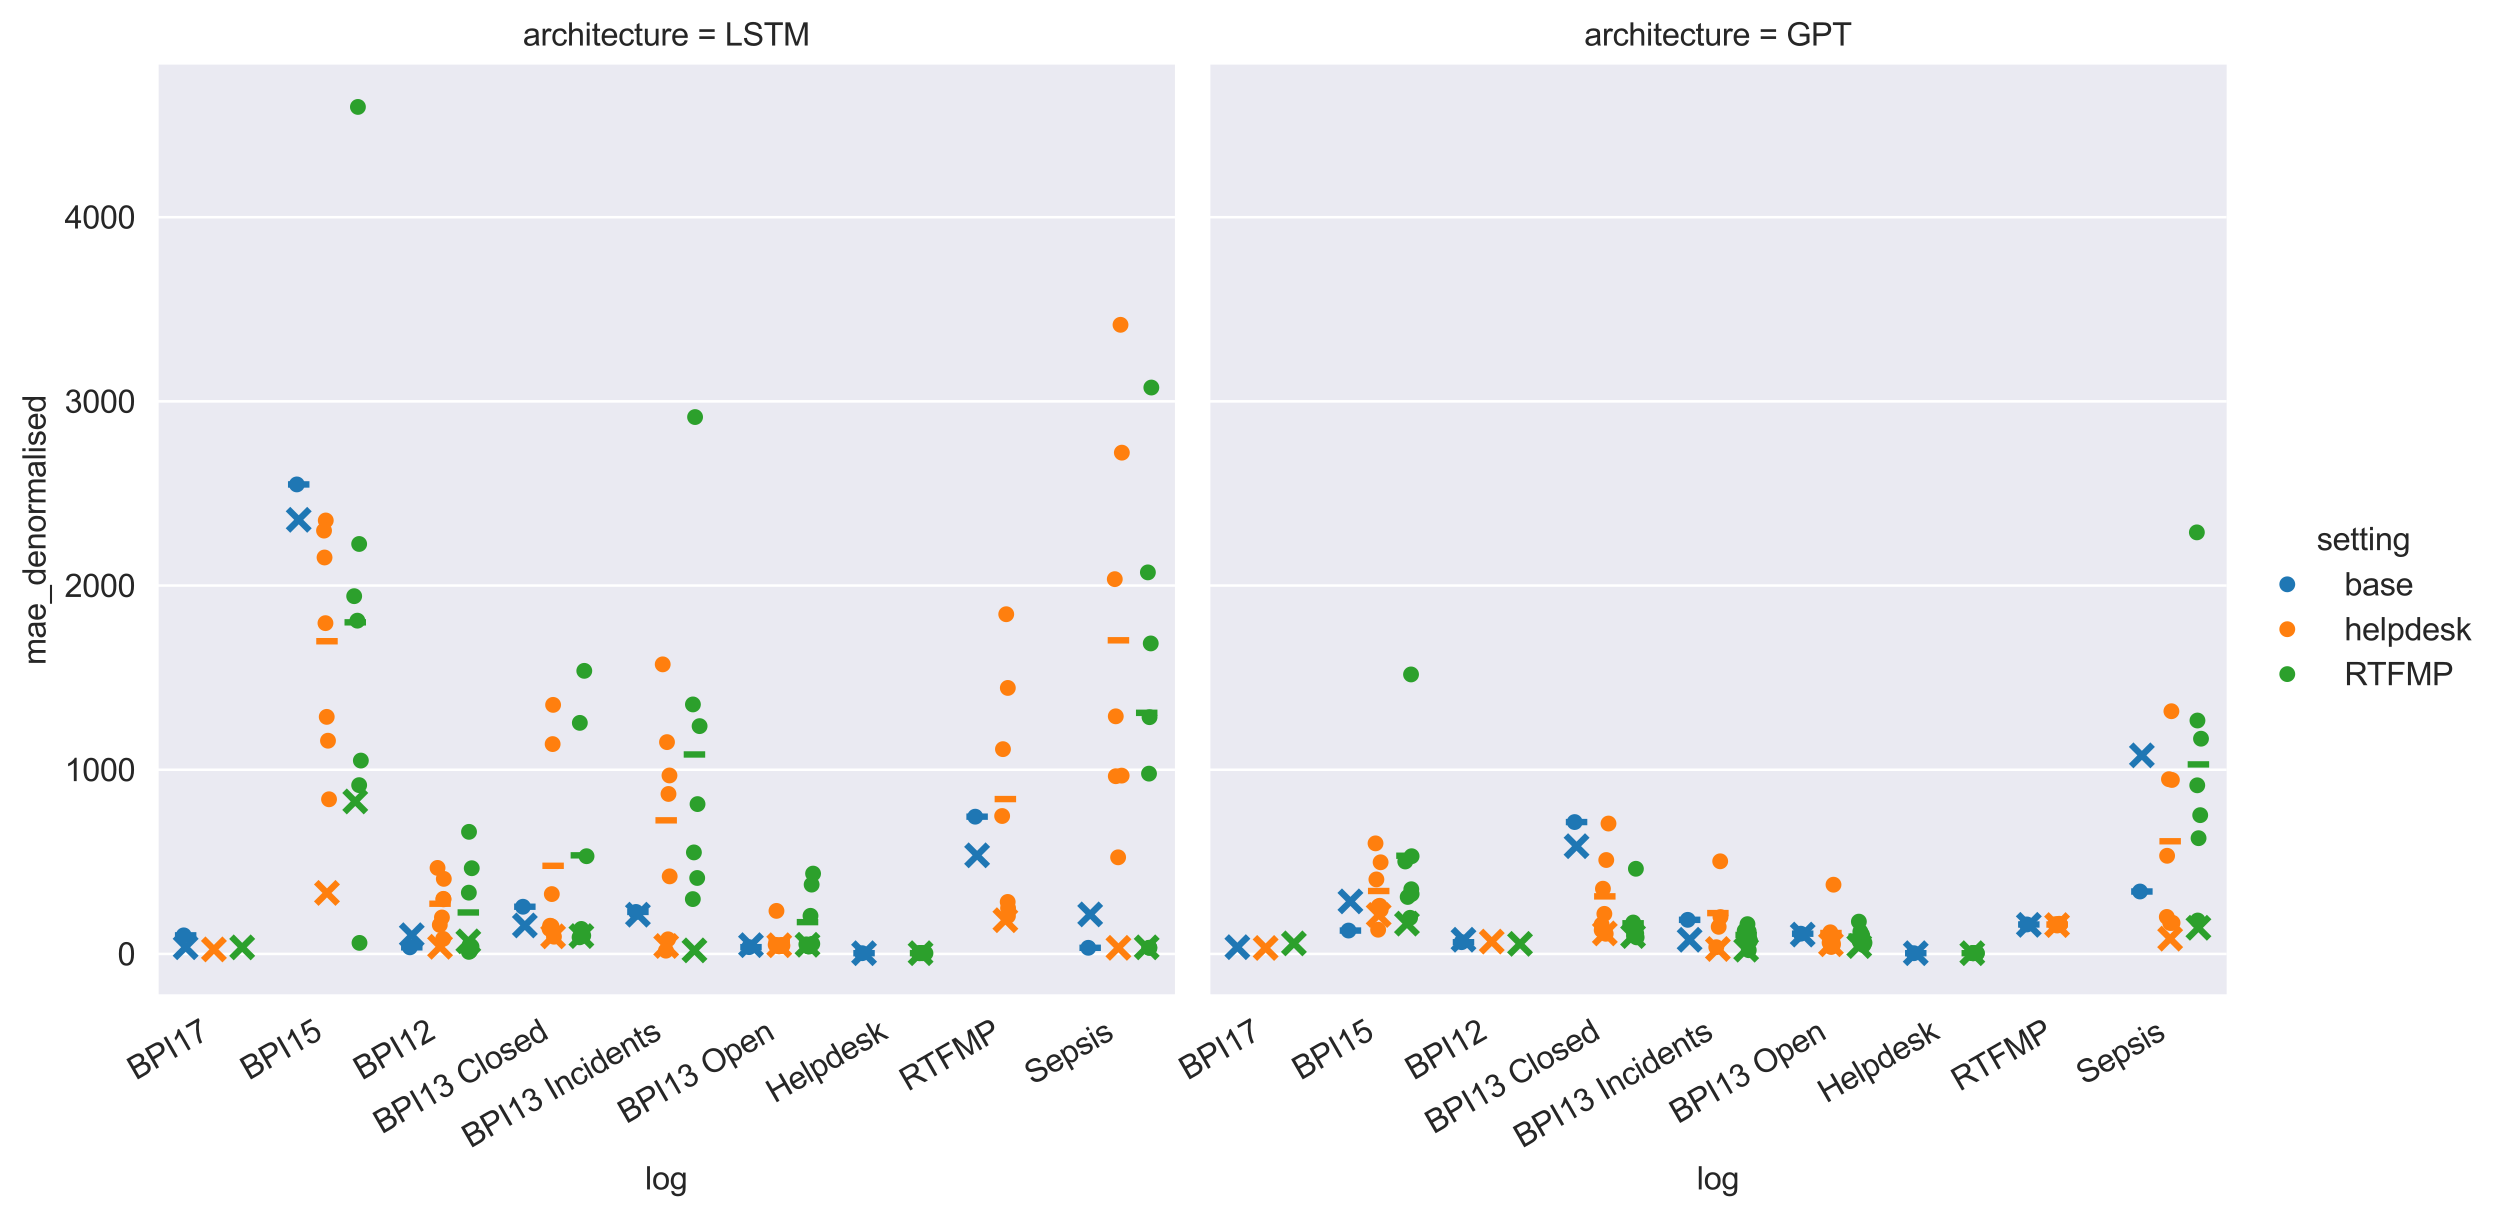 <?xml version="1.0" encoding="utf-8" standalone="no"?>
<!DOCTYPE svg PUBLIC "-//W3C//DTD SVG 1.1//EN"
  "http://www.w3.org/Graphics/SVG/1.1/DTD/svg11.dtd">
<svg xmlns:xlink="http://www.w3.org/1999/xlink" width="787.719pt" height="384.081pt" viewBox="0 0 787.719 384.081" xmlns="http://www.w3.org/2000/svg" version="1.1">
 <defs>
  <style type="text/css">*{stroke-linejoin: round; stroke-linecap: butt}</style>
 </defs>
 <g id="figure_1">
  <g id="patch_1">
   <path d="M 0 384.081 
L 787.719 384.081 
L 787.719 0 
L 0 0 
z
" style="fill: #ffffff"/>
  </g>
  <g id="axes_1">
   <g id="patch_2">
    <path d="M 49.589 313.678 
L 370.218 313.678 
L 370.218 20.358 
L 49.589 20.358 
z
" style="fill: #eaeaf2"/>
   </g>
   <g id="matplotlib.axis_1">
    <g id="xtick_1">
     <g id="text_1">
      <!-- BPI17 -->
      <g style="fill: #262626" transform="translate(42.817 340.497) rotate(-30) scale(0.1 -0.1)">
       <defs>
        <path id="ArialMT-42" d="M 469 0 
L 469 4581 
L 2188 4581 
Q 2713 4581 3030 4442 
Q 3347 4303 3526 4014 
Q 3706 3725 3706 3409 
Q 3706 3116 3547 2856 
Q 3388 2597 3066 2438 
Q 3481 2316 3704 2022 
Q 3928 1728 3928 1328 
Q 3928 1006 3792 729 
Q 3656 453 3456 303 
Q 3256 153 2954 76 
Q 2653 0 2216 0 
L 469 0 
z
M 1075 2656 
L 2066 2656 
Q 2469 2656 2644 2709 
Q 2875 2778 2992 2937 
Q 3109 3097 3109 3338 
Q 3109 3566 3000 3739 
Q 2891 3913 2687 3977 
Q 2484 4041 1991 4041 
L 1075 4041 
L 1075 2656 
z
M 1075 541 
L 2216 541 
Q 2509 541 2628 563 
Q 2838 600 2978 687 
Q 3119 775 3209 942 
Q 3300 1109 3300 1328 
Q 3300 1584 3169 1773 
Q 3038 1963 2805 2039 
Q 2572 2116 2134 2116 
L 1075 2116 
L 1075 541 
z
" transform="scale(0.016)"/>
        <path id="ArialMT-50" d="M 494 0 
L 494 4581 
L 2222 4581 
Q 2678 4581 2919 4538 
Q 3256 4481 3484 4323 
Q 3713 4166 3852 3881 
Q 3991 3597 3991 3256 
Q 3991 2672 3619 2267 
Q 3247 1863 2275 1863 
L 1100 1863 
L 1100 0 
L 494 0 
z
M 1100 2403 
L 2284 2403 
Q 2872 2403 3119 2622 
Q 3366 2841 3366 3238 
Q 3366 3525 3220 3729 
Q 3075 3934 2838 4000 
Q 2684 4041 2272 4041 
L 1100 4041 
L 1100 2403 
z
" transform="scale(0.016)"/>
        <path id="ArialMT-49" d="M 597 0 
L 597 4581 
L 1203 4581 
L 1203 0 
L 597 0 
z
" transform="scale(0.016)"/>
        <path id="ArialMT-31" d="M 2384 0 
L 1822 0 
L 1822 3584 
Q 1619 3391 1289 3197 
Q 959 3003 697 2906 
L 697 3450 
Q 1169 3672 1522 3987 
Q 1875 4303 2022 4600 
L 2384 4600 
L 2384 0 
z
" transform="scale(0.016)"/>
        <path id="ArialMT-37" d="M 303 3981 
L 303 4522 
L 3269 4522 
L 3269 4084 
Q 2831 3619 2401 2847 
Q 1972 2075 1738 1259 
Q 1569 684 1522 0 
L 944 0 
Q 953 541 1156 1306 
Q 1359 2072 1739 2783 
Q 2119 3494 2547 3981 
L 303 3981 
z
" transform="scale(0.016)"/>
       </defs>
       <use xlink:href="#ArialMT-42"/>
       <use xlink:href="#ArialMT-50" x="66.699"/>
       <use xlink:href="#ArialMT-49" x="133.398"/>
       <use xlink:href="#ArialMT-31" x="161.182"/>
       <use xlink:href="#ArialMT-37" x="216.797"/>
      </g>
     </g>
    </g>
    <g id="xtick_2">
     <g id="text_2">
      <!-- BPI15 -->
      <g style="fill: #262626" transform="translate(78.442 340.497) rotate(-30) scale(0.1 -0.1)">
       <defs>
        <path id="ArialMT-35" d="M 266 1200 
L 856 1250 
Q 922 819 1161 601 
Q 1400 384 1738 384 
Q 2144 384 2425 690 
Q 2706 997 2706 1503 
Q 2706 1984 2436 2262 
Q 2166 2541 1728 2541 
Q 1456 2541 1237 2417 
Q 1019 2294 894 2097 
L 366 2166 
L 809 4519 
L 3088 4519 
L 3088 3981 
L 1259 3981 
L 1013 2750 
Q 1425 3038 1878 3038 
Q 2478 3038 2890 2622 
Q 3303 2206 3303 1553 
Q 3303 931 2941 478 
Q 2500 -78 1738 -78 
Q 1113 -78 717 272 
Q 322 622 266 1200 
z
" transform="scale(0.016)"/>
       </defs>
       <use xlink:href="#ArialMT-42"/>
       <use xlink:href="#ArialMT-50" x="66.699"/>
       <use xlink:href="#ArialMT-49" x="133.398"/>
       <use xlink:href="#ArialMT-31" x="161.182"/>
       <use xlink:href="#ArialMT-35" x="216.797"/>
      </g>
     </g>
    </g>
    <g id="xtick_3">
     <g id="text_3">
      <!-- BPI12 -->
      <g style="fill: #262626" transform="translate(114.068 340.497) rotate(-30) scale(0.1 -0.1)">
       <defs>
        <path id="ArialMT-32" d="M 3222 541 
L 3222 0 
L 194 0 
Q 188 203 259 391 
Q 375 700 629 1000 
Q 884 1300 1366 1694 
Q 2113 2306 2375 2664 
Q 2638 3022 2638 3341 
Q 2638 3675 2398 3904 
Q 2159 4134 1775 4134 
Q 1369 4134 1125 3890 
Q 881 3647 878 3216 
L 300 3275 
Q 359 3922 746 4261 
Q 1134 4600 1788 4600 
Q 2447 4600 2831 4234 
Q 3216 3869 3216 3328 
Q 3216 3053 3103 2787 
Q 2991 2522 2730 2228 
Q 2469 1934 1863 1422 
Q 1356 997 1212 845 
Q 1069 694 975 541 
L 3222 541 
z
" transform="scale(0.016)"/>
       </defs>
       <use xlink:href="#ArialMT-42"/>
       <use xlink:href="#ArialMT-50" x="66.699"/>
       <use xlink:href="#ArialMT-49" x="133.398"/>
       <use xlink:href="#ArialMT-31" x="161.182"/>
       <use xlink:href="#ArialMT-32" x="216.797"/>
      </g>
     </g>
    </g>
    <g id="xtick_4">
     <g id="text_4">
      <!-- BPI13 Closed -->
      <g style="fill: #262626" transform="translate(120.331 357.449) rotate(-30) scale(0.1 -0.1)">
       <defs>
        <path id="ArialMT-33" d="M 269 1209 
L 831 1284 
Q 928 806 1161 595 
Q 1394 384 1728 384 
Q 2125 384 2398 659 
Q 2672 934 2672 1341 
Q 2672 1728 2419 1979 
Q 2166 2231 1775 2231 
Q 1616 2231 1378 2169 
L 1441 2663 
Q 1497 2656 1531 2656 
Q 1891 2656 2178 2843 
Q 2466 3031 2466 3422 
Q 2466 3731 2256 3934 
Q 2047 4138 1716 4138 
Q 1388 4138 1169 3931 
Q 950 3725 888 3313 
L 325 3413 
Q 428 3978 793 4289 
Q 1159 4600 1703 4600 
Q 2078 4600 2393 4439 
Q 2709 4278 2876 4000 
Q 3044 3722 3044 3409 
Q 3044 3113 2884 2869 
Q 2725 2625 2413 2481 
Q 2819 2388 3044 2092 
Q 3269 1797 3269 1353 
Q 3269 753 2831 336 
Q 2394 -81 1725 -81 
Q 1122 -81 723 278 
Q 325 638 269 1209 
z
" transform="scale(0.016)"/>
        <path id="ArialMT-20" transform="scale(0.016)"/>
        <path id="ArialMT-43" d="M 3763 1606 
L 4369 1453 
Q 4178 706 3683 314 
Q 3188 -78 2472 -78 
Q 1731 -78 1267 223 
Q 803 525 561 1097 
Q 319 1669 319 2325 
Q 319 3041 592 3573 
Q 866 4106 1370 4382 
Q 1875 4659 2481 4659 
Q 3169 4659 3637 4309 
Q 4106 3959 4291 3325 
L 3694 3184 
Q 3534 3684 3231 3912 
Q 2928 4141 2469 4141 
Q 1941 4141 1586 3887 
Q 1231 3634 1087 3207 
Q 944 2781 944 2328 
Q 944 1744 1114 1308 
Q 1284 872 1643 656 
Q 2003 441 2422 441 
Q 2931 441 3284 734 
Q 3638 1028 3763 1606 
z
" transform="scale(0.016)"/>
        <path id="ArialMT-6c" d="M 409 0 
L 409 4581 
L 972 4581 
L 972 0 
L 409 0 
z
" transform="scale(0.016)"/>
        <path id="ArialMT-6f" d="M 213 1659 
Q 213 2581 725 3025 
Q 1153 3394 1769 3394 
Q 2453 3394 2887 2945 
Q 3322 2497 3322 1706 
Q 3322 1066 3130 698 
Q 2938 331 2570 128 
Q 2203 -75 1769 -75 
Q 1072 -75 642 372 
Q 213 819 213 1659 
z
M 791 1659 
Q 791 1022 1069 705 
Q 1347 388 1769 388 
Q 2188 388 2466 706 
Q 2744 1025 2744 1678 
Q 2744 2294 2464 2611 
Q 2184 2928 1769 2928 
Q 1347 2928 1069 2612 
Q 791 2297 791 1659 
z
" transform="scale(0.016)"/>
        <path id="ArialMT-73" d="M 197 991 
L 753 1078 
Q 800 744 1014 566 
Q 1228 388 1613 388 
Q 2000 388 2187 545 
Q 2375 703 2375 916 
Q 2375 1106 2209 1216 
Q 2094 1291 1634 1406 
Q 1016 1563 777 1677 
Q 538 1791 414 1992 
Q 291 2194 291 2438 
Q 291 2659 392 2848 
Q 494 3038 669 3163 
Q 800 3259 1026 3326 
Q 1253 3394 1513 3394 
Q 1903 3394 2198 3281 
Q 2494 3169 2634 2976 
Q 2775 2784 2828 2463 
L 2278 2388 
Q 2241 2644 2061 2787 
Q 1881 2931 1553 2931 
Q 1166 2931 1000 2803 
Q 834 2675 834 2503 
Q 834 2394 903 2306 
Q 972 2216 1119 2156 
Q 1203 2125 1616 2013 
Q 2213 1853 2448 1751 
Q 2684 1650 2818 1456 
Q 2953 1263 2953 975 
Q 2953 694 2789 445 
Q 2625 197 2315 61 
Q 2006 -75 1616 -75 
Q 969 -75 630 194 
Q 291 463 197 991 
z
" transform="scale(0.016)"/>
        <path id="ArialMT-65" d="M 2694 1069 
L 3275 997 
Q 3138 488 2766 206 
Q 2394 -75 1816 -75 
Q 1088 -75 661 373 
Q 234 822 234 1631 
Q 234 2469 665 2931 
Q 1097 3394 1784 3394 
Q 2450 3394 2872 2941 
Q 3294 2488 3294 1666 
Q 3294 1616 3291 1516 
L 816 1516 
Q 847 969 1125 678 
Q 1403 388 1819 388 
Q 2128 388 2347 550 
Q 2566 713 2694 1069 
z
M 847 1978 
L 2700 1978 
Q 2663 2397 2488 2606 
Q 2219 2931 1791 2931 
Q 1403 2931 1139 2672 
Q 875 2413 847 1978 
z
" transform="scale(0.016)"/>
        <path id="ArialMT-64" d="M 2575 0 
L 2575 419 
Q 2259 -75 1647 -75 
Q 1250 -75 917 144 
Q 584 363 401 755 
Q 219 1147 219 1656 
Q 219 2153 384 2558 
Q 550 2963 881 3178 
Q 1213 3394 1622 3394 
Q 1922 3394 2156 3267 
Q 2391 3141 2538 2938 
L 2538 4581 
L 3097 4581 
L 3097 0 
L 2575 0 
z
M 797 1656 
Q 797 1019 1065 703 
Q 1334 388 1700 388 
Q 2069 388 2326 689 
Q 2584 991 2584 1609 
Q 2584 2291 2321 2609 
Q 2059 2928 1675 2928 
Q 1300 2928 1048 2622 
Q 797 2316 797 1656 
z
" transform="scale(0.016)"/>
       </defs>
       <use xlink:href="#ArialMT-42"/>
       <use xlink:href="#ArialMT-50" x="66.699"/>
       <use xlink:href="#ArialMT-49" x="133.398"/>
       <use xlink:href="#ArialMT-31" x="161.182"/>
       <use xlink:href="#ArialMT-33" x="216.797"/>
       <use xlink:href="#ArialMT-20" x="272.412"/>
       <use xlink:href="#ArialMT-43" x="300.195"/>
       <use xlink:href="#ArialMT-6c" x="372.412"/>
       <use xlink:href="#ArialMT-6f" x="394.629"/>
       <use xlink:href="#ArialMT-73" x="450.244"/>
       <use xlink:href="#ArialMT-65" x="500.244"/>
       <use xlink:href="#ArialMT-64" x="555.859"/>
      </g>
     </g>
    </g>
    <g id="xtick_5">
     <g id="text_5">
      <!-- BPI13 Incidents -->
      <g style="fill: #262626" transform="translate(148.253 361.897) rotate(-30) scale(0.1 -0.1)">
       <defs>
        <path id="ArialMT-6e" d="M 422 0 
L 422 3319 
L 928 3319 
L 928 2847 
Q 1294 3394 1984 3394 
Q 2284 3394 2536 3286 
Q 2788 3178 2913 3003 
Q 3038 2828 3088 2588 
Q 3119 2431 3119 2041 
L 3119 0 
L 2556 0 
L 2556 2019 
Q 2556 2363 2490 2533 
Q 2425 2703 2258 2804 
Q 2091 2906 1866 2906 
Q 1506 2906 1245 2678 
Q 984 2450 984 1813 
L 984 0 
L 422 0 
z
" transform="scale(0.016)"/>
        <path id="ArialMT-63" d="M 2588 1216 
L 3141 1144 
Q 3050 572 2676 248 
Q 2303 -75 1759 -75 
Q 1078 -75 664 370 
Q 250 816 250 1647 
Q 250 2184 428 2587 
Q 606 2991 970 3192 
Q 1334 3394 1763 3394 
Q 2303 3394 2647 3120 
Q 2991 2847 3088 2344 
L 2541 2259 
Q 2463 2594 2264 2762 
Q 2066 2931 1784 2931 
Q 1359 2931 1093 2626 
Q 828 2322 828 1663 
Q 828 994 1084 691 
Q 1341 388 1753 388 
Q 2084 388 2306 591 
Q 2528 794 2588 1216 
z
" transform="scale(0.016)"/>
        <path id="ArialMT-69" d="M 425 3934 
L 425 4581 
L 988 4581 
L 988 3934 
L 425 3934 
z
M 425 0 
L 425 3319 
L 988 3319 
L 988 0 
L 425 0 
z
" transform="scale(0.016)"/>
        <path id="ArialMT-74" d="M 1650 503 
L 1731 6 
Q 1494 -44 1306 -44 
Q 1000 -44 831 53 
Q 663 150 594 308 
Q 525 466 525 972 
L 525 2881 
L 113 2881 
L 113 3319 
L 525 3319 
L 525 4141 
L 1084 4478 
L 1084 3319 
L 1650 3319 
L 1650 2881 
L 1084 2881 
L 1084 941 
Q 1084 700 1114 631 
Q 1144 563 1211 522 
Q 1278 481 1403 481 
Q 1497 481 1650 503 
z
" transform="scale(0.016)"/>
       </defs>
       <use xlink:href="#ArialMT-42"/>
       <use xlink:href="#ArialMT-50" x="66.699"/>
       <use xlink:href="#ArialMT-49" x="133.398"/>
       <use xlink:href="#ArialMT-31" x="161.182"/>
       <use xlink:href="#ArialMT-33" x="216.797"/>
       <use xlink:href="#ArialMT-20" x="272.412"/>
       <use xlink:href="#ArialMT-49" x="300.195"/>
       <use xlink:href="#ArialMT-6e" x="327.979"/>
       <use xlink:href="#ArialMT-63" x="383.594"/>
       <use xlink:href="#ArialMT-69" x="433.594"/>
       <use xlink:href="#ArialMT-64" x="455.811"/>
       <use xlink:href="#ArialMT-65" x="511.426"/>
       <use xlink:href="#ArialMT-6e" x="567.041"/>
       <use xlink:href="#ArialMT-74" x="622.656"/>
       <use xlink:href="#ArialMT-73" x="650.439"/>
      </g>
     </g>
    </g>
    <g id="xtick_6">
     <g id="text_6">
      <!-- BPI13 Open -->
      <g style="fill: #262626" transform="translate(197.354 354.227) rotate(-30) scale(0.1 -0.1)">
       <defs>
        <path id="ArialMT-4f" d="M 309 2231 
Q 309 3372 921 4017 
Q 1534 4663 2503 4663 
Q 3138 4663 3647 4359 
Q 4156 4056 4423 3514 
Q 4691 2972 4691 2284 
Q 4691 1588 4409 1038 
Q 4128 488 3612 205 
Q 3097 -78 2500 -78 
Q 1853 -78 1343 234 
Q 834 547 571 1087 
Q 309 1628 309 2231 
z
M 934 2222 
Q 934 1394 1379 917 
Q 1825 441 2497 441 
Q 3181 441 3623 922 
Q 4066 1403 4066 2288 
Q 4066 2847 3877 3264 
Q 3688 3681 3323 3911 
Q 2959 4141 2506 4141 
Q 1863 4141 1398 3698 
Q 934 3256 934 2222 
z
" transform="scale(0.016)"/>
        <path id="ArialMT-70" d="M 422 -1272 
L 422 3319 
L 934 3319 
L 934 2888 
Q 1116 3141 1344 3267 
Q 1572 3394 1897 3394 
Q 2322 3394 2647 3175 
Q 2972 2956 3137 2557 
Q 3303 2159 3303 1684 
Q 3303 1175 3120 767 
Q 2938 359 2589 142 
Q 2241 -75 1856 -75 
Q 1575 -75 1351 44 
Q 1128 163 984 344 
L 984 -1272 
L 422 -1272 
z
M 931 1641 
Q 931 1000 1190 694 
Q 1450 388 1819 388 
Q 2194 388 2461 705 
Q 2728 1022 2728 1688 
Q 2728 2322 2467 2637 
Q 2206 2953 1844 2953 
Q 1484 2953 1207 2617 
Q 931 2281 931 1641 
z
" transform="scale(0.016)"/>
       </defs>
       <use xlink:href="#ArialMT-42"/>
       <use xlink:href="#ArialMT-50" x="66.699"/>
       <use xlink:href="#ArialMT-49" x="133.398"/>
       <use xlink:href="#ArialMT-31" x="161.182"/>
       <use xlink:href="#ArialMT-33" x="216.797"/>
       <use xlink:href="#ArialMT-20" x="272.412"/>
       <use xlink:href="#ArialMT-4f" x="300.195"/>
       <use xlink:href="#ArialMT-70" x="377.979"/>
       <use xlink:href="#ArialMT-65" x="433.594"/>
       <use xlink:href="#ArialMT-6e" x="489.209"/>
      </g>
     </g>
    </g>
    <g id="xtick_7">
     <g id="text_7">
      <!-- Helpdesk -->
      <g style="fill: #262626" transform="translate(244.058 347.72) rotate(-30) scale(0.1 -0.1)">
       <defs>
        <path id="ArialMT-48" d="M 513 0 
L 513 4581 
L 1119 4581 
L 1119 2700 
L 3500 2700 
L 3500 4581 
L 4106 4581 
L 4106 0 
L 3500 0 
L 3500 2159 
L 1119 2159 
L 1119 0 
L 513 0 
z
" transform="scale(0.016)"/>
        <path id="ArialMT-6b" d="M 425 0 
L 425 4581 
L 988 4581 
L 988 1969 
L 2319 3319 
L 3047 3319 
L 1778 2088 
L 3175 0 
L 2481 0 
L 1384 1697 
L 988 1316 
L 988 0 
L 425 0 
z
" transform="scale(0.016)"/>
       </defs>
       <use xlink:href="#ArialMT-48"/>
       <use xlink:href="#ArialMT-65" x="72.217"/>
       <use xlink:href="#ArialMT-6c" x="127.832"/>
       <use xlink:href="#ArialMT-70" x="150.049"/>
       <use xlink:href="#ArialMT-64" x="205.664"/>
       <use xlink:href="#ArialMT-65" x="261.279"/>
       <use xlink:href="#ArialMT-73" x="316.895"/>
       <use xlink:href="#ArialMT-6b" x="366.895"/>
      </g>
     </g>
    </g>
    <g id="xtick_8">
     <g id="text_8">
      <!-- RTFMP -->
      <g style="fill: #262626" transform="translate(286.114 344.008) rotate(-30) scale(0.1 -0.1)">
       <defs>
        <path id="ArialMT-52" d="M 503 0 
L 503 4581 
L 2534 4581 
Q 3147 4581 3465 4457 
Q 3784 4334 3975 4021 
Q 4166 3709 4166 3331 
Q 4166 2844 3850 2509 
Q 3534 2175 2875 2084 
Q 3116 1969 3241 1856 
Q 3506 1613 3744 1247 
L 4541 0 
L 3778 0 
L 3172 953 
Q 2906 1366 2734 1584 
Q 2563 1803 2427 1890 
Q 2291 1978 2150 2013 
Q 2047 2034 1813 2034 
L 1109 2034 
L 1109 0 
L 503 0 
z
M 1109 2559 
L 2413 2559 
Q 2828 2559 3062 2645 
Q 3297 2731 3419 2920 
Q 3541 3109 3541 3331 
Q 3541 3656 3305 3865 
Q 3069 4075 2559 4075 
L 1109 4075 
L 1109 2559 
z
" transform="scale(0.016)"/>
        <path id="ArialMT-54" d="M 1659 0 
L 1659 4041 
L 150 4041 
L 150 4581 
L 3781 4581 
L 3781 4041 
L 2266 4041 
L 2266 0 
L 1659 0 
z
" transform="scale(0.016)"/>
        <path id="ArialMT-46" d="M 525 0 
L 525 4581 
L 3616 4581 
L 3616 4041 
L 1131 4041 
L 1131 2622 
L 3281 2622 
L 3281 2081 
L 1131 2081 
L 1131 0 
L 525 0 
z
" transform="scale(0.016)"/>
        <path id="ArialMT-4d" d="M 475 0 
L 475 4581 
L 1388 4581 
L 2472 1338 
Q 2622 884 2691 659 
Q 2769 909 2934 1394 
L 4031 4581 
L 4847 4581 
L 4847 0 
L 4263 0 
L 4263 3834 
L 2931 0 
L 2384 0 
L 1059 3900 
L 1059 0 
L 475 0 
z
" transform="scale(0.016)"/>
       </defs>
       <use xlink:href="#ArialMT-52"/>
       <use xlink:href="#ArialMT-54" x="70.467"/>
       <use xlink:href="#ArialMT-46" x="131.551"/>
       <use xlink:href="#ArialMT-4d" x="192.635"/>
       <use xlink:href="#ArialMT-50" x="275.936"/>
      </g>
     </g>
    </g>
    <g id="xtick_9">
     <g id="text_9">
      <!-- Sepsis -->
      <g style="fill: #262626" transform="translate(325.419 341.989) rotate(-30) scale(0.1 -0.1)">
       <defs>
        <path id="ArialMT-53" d="M 288 1472 
L 859 1522 
Q 900 1178 1048 958 
Q 1197 738 1509 602 
Q 1822 466 2213 466 
Q 2559 466 2825 569 
Q 3091 672 3220 851 
Q 3350 1031 3350 1244 
Q 3350 1459 3225 1620 
Q 3100 1781 2813 1891 
Q 2628 1963 1997 2114 
Q 1366 2266 1113 2400 
Q 784 2572 623 2826 
Q 463 3081 463 3397 
Q 463 3744 659 4045 
Q 856 4347 1234 4503 
Q 1613 4659 2075 4659 
Q 2584 4659 2973 4495 
Q 3363 4331 3572 4012 
Q 3781 3694 3797 3291 
L 3216 3247 
Q 3169 3681 2898 3903 
Q 2628 4125 2100 4125 
Q 1550 4125 1298 3923 
Q 1047 3722 1047 3438 
Q 1047 3191 1225 3031 
Q 1400 2872 2139 2705 
Q 2878 2538 3153 2413 
Q 3553 2228 3743 1945 
Q 3934 1663 3934 1294 
Q 3934 928 3725 604 
Q 3516 281 3123 101 
Q 2731 -78 2241 -78 
Q 1619 -78 1198 103 
Q 778 284 539 648 
Q 300 1013 288 1472 
z
" transform="scale(0.016)"/>
       </defs>
       <use xlink:href="#ArialMT-53"/>
       <use xlink:href="#ArialMT-65" x="66.699"/>
       <use xlink:href="#ArialMT-70" x="122.314"/>
       <use xlink:href="#ArialMT-73" x="177.93"/>
       <use xlink:href="#ArialMT-69" x="227.93"/>
       <use xlink:href="#ArialMT-73" x="250.146"/>
      </g>
     </g>
    </g>
    <g id="text_10">
     <!-- log -->
     <g style="fill: #262626" transform="translate(203.232 374.776) scale(0.1 -0.1)">
      <defs>
       <path id="ArialMT-67" d="M 319 -275 
L 866 -356 
Q 900 -609 1056 -725 
Q 1266 -881 1628 -881 
Q 2019 -881 2231 -725 
Q 2444 -569 2519 -288 
Q 2563 -116 2559 434 
Q 2191 0 1641 0 
Q 956 0 581 494 
Q 206 988 206 1678 
Q 206 2153 378 2554 
Q 550 2956 876 3175 
Q 1203 3394 1644 3394 
Q 2231 3394 2613 2919 
L 2613 3319 
L 3131 3319 
L 3131 450 
Q 3131 -325 2973 -648 
Q 2816 -972 2473 -1159 
Q 2131 -1347 1631 -1347 
Q 1038 -1347 672 -1080 
Q 306 -813 319 -275 
z
M 784 1719 
Q 784 1066 1043 766 
Q 1303 466 1694 466 
Q 2081 466 2343 764 
Q 2606 1063 2606 1700 
Q 2606 2309 2336 2618 
Q 2066 2928 1684 2928 
Q 1309 2928 1046 2623 
Q 784 2319 784 1719 
z
" transform="scale(0.016)"/>
      </defs>
      <use xlink:href="#ArialMT-6c"/>
      <use xlink:href="#ArialMT-6f" x="22.217"/>
      <use xlink:href="#ArialMT-67" x="77.832"/>
     </g>
    </g>
   </g>
   <g id="matplotlib.axis_2">
    <g id="ytick_1">
     <g id="line2d_1">
      <path d="M 49.589 300.578 
L 370.218 300.578 
" clip-path="url(#p0bfc1c332e)" style="fill: none; stroke: #ffffff; stroke-width: 0.8; stroke-linecap: round"/>
     </g>
     <g id="text_11">
      <!-- 0 -->
      <g style="fill: #262626" transform="translate(37.028 304.157) scale(0.1 -0.1)">
       <defs>
        <path id="ArialMT-30" d="M 266 2259 
Q 266 3072 433 3567 
Q 600 4063 929 4331 
Q 1259 4600 1759 4600 
Q 2128 4600 2406 4451 
Q 2684 4303 2865 4023 
Q 3047 3744 3150 3342 
Q 3253 2941 3253 2259 
Q 3253 1453 3087 958 
Q 2922 463 2592 192 
Q 2263 -78 1759 -78 
Q 1097 -78 719 397 
Q 266 969 266 2259 
z
M 844 2259 
Q 844 1131 1108 757 
Q 1372 384 1759 384 
Q 2147 384 2411 759 
Q 2675 1134 2675 2259 
Q 2675 3391 2411 3762 
Q 2147 4134 1753 4134 
Q 1366 4134 1134 3806 
Q 844 3388 844 2259 
z
" transform="scale(0.016)"/>
       </defs>
       <use xlink:href="#ArialMT-30"/>
      </g>
     </g>
    </g>
    <g id="ytick_2">
     <g id="line2d_2">
      <path d="M 49.589 242.54 
L 370.218 242.54 
" clip-path="url(#p0bfc1c332e)" style="fill: none; stroke: #ffffff; stroke-width: 0.8; stroke-linecap: round"/>
     </g>
     <g id="text_12">
      <!-- 1000 -->
      <g style="fill: #262626" transform="translate(20.345 246.119) scale(0.1 -0.1)">
       <use xlink:href="#ArialMT-31"/>
       <use xlink:href="#ArialMT-30" x="55.615"/>
       <use xlink:href="#ArialMT-30" x="111.23"/>
       <use xlink:href="#ArialMT-30" x="166.846"/>
      </g>
     </g>
    </g>
    <g id="ytick_3">
     <g id="line2d_3">
      <path d="M 49.589 184.503 
L 370.218 184.503 
" clip-path="url(#p0bfc1c332e)" style="fill: none; stroke: #ffffff; stroke-width: 0.8; stroke-linecap: round"/>
     </g>
     <g id="text_13">
      <!-- 2000 -->
      <g style="fill: #262626" transform="translate(20.345 188.082) scale(0.1 -0.1)">
       <use xlink:href="#ArialMT-32"/>
       <use xlink:href="#ArialMT-30" x="55.615"/>
       <use xlink:href="#ArialMT-30" x="111.23"/>
       <use xlink:href="#ArialMT-30" x="166.846"/>
      </g>
     </g>
    </g>
    <g id="ytick_4">
     <g id="line2d_4">
      <path d="M 49.589 126.466 
L 370.218 126.466 
" clip-path="url(#p0bfc1c332e)" style="fill: none; stroke: #ffffff; stroke-width: 0.8; stroke-linecap: round"/>
     </g>
     <g id="text_14">
      <!-- 3000 -->
      <g style="fill: #262626" transform="translate(20.345 130.045) scale(0.1 -0.1)">
       <use xlink:href="#ArialMT-33"/>
       <use xlink:href="#ArialMT-30" x="55.615"/>
       <use xlink:href="#ArialMT-30" x="111.23"/>
       <use xlink:href="#ArialMT-30" x="166.846"/>
      </g>
     </g>
    </g>
    <g id="ytick_5">
     <g id="line2d_5">
      <path d="M 49.589 68.429 
L 370.218 68.429 
" clip-path="url(#p0bfc1c332e)" style="fill: none; stroke: #ffffff; stroke-width: 0.8; stroke-linecap: round"/>
     </g>
     <g id="text_15">
      <!-- 4000 -->
      <g style="fill: #262626" transform="translate(20.345 72.007) scale(0.1 -0.1)">
       <defs>
        <path id="ArialMT-34" d="M 2069 0 
L 2069 1097 
L 81 1097 
L 81 1613 
L 2172 4581 
L 2631 4581 
L 2631 1613 
L 3250 1613 
L 3250 1097 
L 2631 1097 
L 2631 0 
L 2069 0 
z
M 2069 1613 
L 2069 3678 
L 634 1613 
L 2069 1613 
z
" transform="scale(0.016)"/>
       </defs>
       <use xlink:href="#ArialMT-34"/>
       <use xlink:href="#ArialMT-30" x="55.615"/>
       <use xlink:href="#ArialMT-30" x="111.23"/>
       <use xlink:href="#ArialMT-30" x="166.846"/>
      </g>
     </g>
    </g>
    <g id="text_16">
     <!-- mae_denormalised -->
     <g style="fill: #262626" transform="translate(14.358 209.539) rotate(-90) scale(0.1 -0.1)">
      <defs>
       <path id="ArialMT-6d" d="M 422 0 
L 422 3319 
L 925 3319 
L 925 2853 
Q 1081 3097 1340 3245 
Q 1600 3394 1931 3394 
Q 2300 3394 2536 3241 
Q 2772 3088 2869 2813 
Q 3263 3394 3894 3394 
Q 4388 3394 4653 3120 
Q 4919 2847 4919 2278 
L 4919 0 
L 4359 0 
L 4359 2091 
Q 4359 2428 4304 2576 
Q 4250 2725 4106 2815 
Q 3963 2906 3769 2906 
Q 3419 2906 3187 2673 
Q 2956 2441 2956 1928 
L 2956 0 
L 2394 0 
L 2394 2156 
Q 2394 2531 2256 2718 
Q 2119 2906 1806 2906 
Q 1569 2906 1367 2781 
Q 1166 2656 1075 2415 
Q 984 2175 984 1722 
L 984 0 
L 422 0 
z
" transform="scale(0.016)"/>
       <path id="ArialMT-61" d="M 2588 409 
Q 2275 144 1986 34 
Q 1697 -75 1366 -75 
Q 819 -75 525 192 
Q 231 459 231 875 
Q 231 1119 342 1320 
Q 453 1522 633 1644 
Q 813 1766 1038 1828 
Q 1203 1872 1538 1913 
Q 2219 1994 2541 2106 
Q 2544 2222 2544 2253 
Q 2544 2597 2384 2738 
Q 2169 2928 1744 2928 
Q 1347 2928 1158 2789 
Q 969 2650 878 2297 
L 328 2372 
Q 403 2725 575 2942 
Q 747 3159 1072 3276 
Q 1397 3394 1825 3394 
Q 2250 3394 2515 3294 
Q 2781 3194 2906 3042 
Q 3031 2891 3081 2659 
Q 3109 2516 3109 2141 
L 3109 1391 
Q 3109 606 3145 398 
Q 3181 191 3288 0 
L 2700 0 
Q 2613 175 2588 409 
z
M 2541 1666 
Q 2234 1541 1622 1453 
Q 1275 1403 1131 1340 
Q 988 1278 909 1158 
Q 831 1038 831 891 
Q 831 666 1001 516 
Q 1172 366 1500 366 
Q 1825 366 2078 508 
Q 2331 650 2450 897 
Q 2541 1088 2541 1459 
L 2541 1666 
z
" transform="scale(0.016)"/>
       <path id="ArialMT-5f" d="M -97 -1272 
L -97 -866 
L 3631 -866 
L 3631 -1272 
L -97 -1272 
z
" transform="scale(0.016)"/>
       <path id="ArialMT-72" d="M 416 0 
L 416 3319 
L 922 3319 
L 922 2816 
Q 1116 3169 1280 3281 
Q 1444 3394 1641 3394 
Q 1925 3394 2219 3213 
L 2025 2691 
Q 1819 2813 1613 2813 
Q 1428 2813 1281 2702 
Q 1134 2591 1072 2394 
Q 978 2094 978 1738 
L 978 0 
L 416 0 
z
" transform="scale(0.016)"/>
      </defs>
      <use xlink:href="#ArialMT-6d"/>
      <use xlink:href="#ArialMT-61" x="83.301"/>
      <use xlink:href="#ArialMT-65" x="138.916"/>
      <use xlink:href="#ArialMT-5f" x="194.531"/>
      <use xlink:href="#ArialMT-64" x="250.146"/>
      <use xlink:href="#ArialMT-65" x="305.762"/>
      <use xlink:href="#ArialMT-6e" x="361.377"/>
      <use xlink:href="#ArialMT-6f" x="416.992"/>
      <use xlink:href="#ArialMT-72" x="472.607"/>
      <use xlink:href="#ArialMT-6d" x="505.908"/>
      <use xlink:href="#ArialMT-61" x="589.209"/>
      <use xlink:href="#ArialMT-6c" x="644.824"/>
      <use xlink:href="#ArialMT-69" x="667.041"/>
      <use xlink:href="#ArialMT-73" x="689.258"/>
      <use xlink:href="#ArialMT-65" x="739.258"/>
      <use xlink:href="#ArialMT-64" x="794.873"/>
     </g>
    </g>
   </g>
   <g id="line2d_6">
    <defs>
     <path id="mb26d27683c" d="M 3.384 0 
L -3.384 -0 
" style="stroke: #1f77b4; stroke-width: 2.025"/>
    </defs>
    <g clip-path="url(#p0bfc1c332e)">
     <use xlink:href="#mb26d27683c" x="58.495" y="294.719" style="fill: #1f77b4; stroke: #1f77b4; stroke-width: 2.025"/>
     <use xlink:href="#mb26d27683c" x="94.121" y="152.635" style="fill: #1f77b4; stroke: #1f77b4; stroke-width: 2.025"/>
     <use xlink:href="#mb26d27683c" x="129.746" y="298.495" style="fill: #1f77b4; stroke: #1f77b4; stroke-width: 2.025"/>
     <use xlink:href="#mb26d27683c" x="165.372" y="285.703" style="fill: #1f77b4; stroke: #1f77b4; stroke-width: 2.025"/>
     <use xlink:href="#mb26d27683c" x="200.997" y="287.339" style="fill: #1f77b4; stroke: #1f77b4; stroke-width: 2.025"/>
     <use xlink:href="#mb26d27683c" x="236.623" y="298.436" style="fill: #1f77b4; stroke: #1f77b4; stroke-width: 2.025"/>
     <use xlink:href="#mb26d27683c" x="272.248" y="300.34" style="fill: #1f77b4; stroke: #1f77b4; stroke-width: 2.025"/>
     <use xlink:href="#mb26d27683c" x="307.874" y="257.327" style="fill: #1f77b4; stroke: #1f77b4; stroke-width: 2.025"/>
     <use xlink:href="#mb26d27683c" x="343.499" y="298.639" style="fill: #1f77b4; stroke: #1f77b4; stroke-width: 2.025"/>
    </g>
   </g>
   <g id="line2d_7">
    <defs>
     <path id="m2cf3972071" d="M 3.384 0 
L -3.384 -0 
" style="stroke: #ff7f0e; stroke-width: 2.025"/>
    </defs>
    <g clip-path="url(#p0bfc1c332e)">
     <use xlink:href="#m2cf3972071" x="103.027" y="202.042" style="fill: #ff7f0e; stroke: #ff7f0e; stroke-width: 2.025"/>
     <use xlink:href="#m2cf3972071" x="138.653" y="284.759" style="fill: #ff7f0e; stroke: #ff7f0e; stroke-width: 2.025"/>
     <use xlink:href="#m2cf3972071" x="174.278" y="272.806" style="fill: #ff7f0e; stroke: #ff7f0e; stroke-width: 2.025"/>
     <use xlink:href="#m2cf3972071" x="209.904" y="258.473" style="fill: #ff7f0e; stroke: #ff7f0e; stroke-width: 2.025"/>
     <use xlink:href="#m2cf3972071" x="245.529" y="296.4" style="fill: #ff7f0e; stroke: #ff7f0e; stroke-width: 2.025"/>
     <use xlink:href="#m2cf3972071" x="316.78" y="251.771" style="fill: #ff7f0e; stroke: #ff7f0e; stroke-width: 2.025"/>
     <use xlink:href="#m2cf3972071" x="352.405" y="201.75" style="fill: #ff7f0e; stroke: #ff7f0e; stroke-width: 2.025"/>
    </g>
   </g>
   <g id="line2d_8">
    <defs>
     <path id="m8ed0202fe8" d="M 3.384 0 
L -3.384 -0 
" style="stroke: #2ca02c; stroke-width: 2.025"/>
    </defs>
    <g clip-path="url(#p0bfc1c332e)">
     <use xlink:href="#m8ed0202fe8" x="111.934" y="196.09" style="fill: #2ca02c; stroke: #2ca02c; stroke-width: 2.025"/>
     <use xlink:href="#m8ed0202fe8" x="147.559" y="287.507" style="fill: #2ca02c; stroke: #2ca02c; stroke-width: 2.025"/>
     <use xlink:href="#m8ed0202fe8" x="183.184" y="269.506" style="fill: #2ca02c; stroke: #2ca02c; stroke-width: 2.025"/>
     <use xlink:href="#m8ed0202fe8" x="218.81" y="237.719" style="fill: #2ca02c; stroke: #2ca02c; stroke-width: 2.025"/>
     <use xlink:href="#m8ed0202fe8" x="254.435" y="290.557" style="fill: #2ca02c; stroke: #2ca02c; stroke-width: 2.025"/>
     <use xlink:href="#m8ed0202fe8" x="290.061" y="300.331" style="fill: #2ca02c; stroke: #2ca02c; stroke-width: 2.025"/>
     <use xlink:href="#m8ed0202fe8" x="361.312" y="224.602" style="fill: #2ca02c; stroke: #2ca02c; stroke-width: 2.025"/>
    </g>
   </g>
   <g id="line2d_9">
    <defs>
     <path id="m4758e3270e" d="M -3.384 3.384 
L 3.384 -3.384 
M -3.384 -3.384 
L 3.384 3.384 
" style="stroke: #1f77b4; stroke-width: 2.025"/>
    </defs>
    <g clip-path="url(#p0bfc1c332e)">
     <use xlink:href="#m4758e3270e" x="58.495" y="298.463" style="fill: #1f77b4; stroke: #1f77b4; stroke-width: 2.025"/>
     <use xlink:href="#m4758e3270e" x="94.121" y="163.784" style="fill: #1f77b4; stroke: #1f77b4; stroke-width: 2.025"/>
     <use xlink:href="#m4758e3270e" x="129.746" y="294.671" style="fill: #1f77b4; stroke: #1f77b4; stroke-width: 2.025"/>
     <use xlink:href="#m4758e3270e" x="165.372" y="291.6" style="fill: #1f77b4; stroke: #1f77b4; stroke-width: 2.025"/>
     <use xlink:href="#m4758e3270e" x="200.997" y="288.208" style="fill: #1f77b4; stroke: #1f77b4; stroke-width: 2.025"/>
     <use xlink:href="#m4758e3270e" x="236.623" y="297.809" style="fill: #1f77b4; stroke: #1f77b4; stroke-width: 2.025"/>
     <use xlink:href="#m4758e3270e" x="272.248" y="300.345" style="fill: #1f77b4; stroke: #1f77b4; stroke-width: 2.025"/>
     <use xlink:href="#m4758e3270e" x="307.874" y="269.502" style="fill: #1f77b4; stroke: #1f77b4; stroke-width: 2.025"/>
     <use xlink:href="#m4758e3270e" x="343.499" y="288.118" style="fill: #1f77b4; stroke: #1f77b4; stroke-width: 2.025"/>
    </g>
   </g>
   <g id="line2d_10">
    <defs>
     <path id="m17bde38d98" d="M -3.384 3.384 
L 3.384 -3.384 
M -3.384 -3.384 
L 3.384 3.384 
" style="stroke: #ff7f0e; stroke-width: 2.025"/>
    </defs>
    <g clip-path="url(#p0bfc1c332e)">
     <use xlink:href="#m17bde38d98" x="67.402" y="299.147" style="fill: #ff7f0e; stroke: #ff7f0e; stroke-width: 2.025"/>
     <use xlink:href="#m17bde38d98" x="103.027" y="281.349" style="fill: #ff7f0e; stroke: #ff7f0e; stroke-width: 2.025"/>
     <use xlink:href="#m17bde38d98" x="138.653" y="298.319" style="fill: #ff7f0e; stroke: #ff7f0e; stroke-width: 2.025"/>
     <use xlink:href="#m17bde38d98" x="174.278" y="295.024" style="fill: #ff7f0e; stroke: #ff7f0e; stroke-width: 2.025"/>
     <use xlink:href="#m17bde38d98" x="209.904" y="298.067" style="fill: #ff7f0e; stroke: #ff7f0e; stroke-width: 2.025"/>
     <use xlink:href="#m17bde38d98" x="245.529" y="297.832" style="fill: #ff7f0e; stroke: #ff7f0e; stroke-width: 2.025"/>
     <use xlink:href="#m17bde38d98" x="316.78" y="289.946" style="fill: #ff7f0e; stroke: #ff7f0e; stroke-width: 2.025"/>
     <use xlink:href="#m17bde38d98" x="352.405" y="298.652" style="fill: #ff7f0e; stroke: #ff7f0e; stroke-width: 2.025"/>
    </g>
   </g>
   <g id="line2d_11">
    <defs>
     <path id="mf908e9587d" d="M -3.384 3.384 
L 3.384 -3.384 
M -3.384 -3.384 
L 3.384 3.384 
" style="stroke: #2ca02c; stroke-width: 2.025"/>
    </defs>
    <g clip-path="url(#p0bfc1c332e)">
     <use xlink:href="#mf908e9587d" x="76.308" y="298.505" style="fill: #2ca02c; stroke: #2ca02c; stroke-width: 2.025"/>
     <use xlink:href="#mf908e9587d" x="111.934" y="252.525" style="fill: #2ca02c; stroke: #2ca02c; stroke-width: 2.025"/>
     <use xlink:href="#mf908e9587d" x="147.559" y="296.606" style="fill: #2ca02c; stroke: #2ca02c; stroke-width: 2.025"/>
     <use xlink:href="#mf908e9587d" x="183.184" y="294.937" style="fill: #2ca02c; stroke: #2ca02c; stroke-width: 2.025"/>
     <use xlink:href="#mf908e9587d" x="218.81" y="299.452" style="fill: #2ca02c; stroke: #2ca02c; stroke-width: 2.025"/>
     <use xlink:href="#mf908e9587d" x="254.435" y="297.687" style="fill: #2ca02c; stroke: #2ca02c; stroke-width: 2.025"/>
     <use xlink:href="#mf908e9587d" x="290.061" y="300.336" style="fill: #2ca02c; stroke: #2ca02c; stroke-width: 2.025"/>
     <use xlink:href="#mf908e9587d" x="361.312" y="298.496" style="fill: #2ca02c; stroke: #2ca02c; stroke-width: 2.025"/>
    </g>
   </g>
   <g id="patch_3">
    <path d="M 49.589 313.678 
L 49.589 20.358 
" style="fill: none; stroke: #ffffff; stroke-width: 0.8; stroke-linejoin: miter; stroke-linecap: square"/>
   </g>
   <g id="patch_4">
    <path d="M 49.589 313.678 
L 370.218 313.678 
" style="fill: none; stroke: #ffffff; stroke-width: 0.8; stroke-linejoin: miter; stroke-linecap: square"/>
   </g>
   <g id="PathCollection_1">
    <defs>
     <path id="m3980ddc35f" d="M 0 2.5 
C 0.663 2.5 1.299 2.237 1.768 1.768 
C 2.237 1.299 2.5 0.663 2.5 0 
C 2.5 -0.663 2.237 -1.299 1.768 -1.768 
C 1.299 -2.237 0.663 -2.5 0 -2.5 
C -0.663 -2.5 -1.299 -2.237 -1.768 -1.768 
C -2.237 -1.299 -2.5 -0.663 -2.5 0 
C -2.5 0.663 -2.237 1.299 -1.768 1.768 
C -1.299 2.237 -0.663 2.5 0 2.5 
z
"/>
    </defs>
    <g clip-path="url(#p0bfc1c332e)">
     <use xlink:href="#m3980ddc35f" x="57.902" y="294.719" style="fill: #1f77b4"/>
    </g>
   </g>
   <g id="PathCollection_2">
    <path d="M 0 386.581 
C 0.663 386.581 1.299 386.317 1.768 385.848 
C 2.237 385.38 2.5 384.744 2.5 384.081 
C 2.5 383.418 2.237 382.782 1.768 382.313 
C 1.299 381.844 0.663 381.581 0 381.581 
C -0.663 381.581 -1.299 381.844 -1.768 382.313 
C -2.237 382.782 -2.5 383.418 -2.5 384.081 
C -2.5 384.744 -2.237 385.38 -1.768 385.848 
C -1.299 386.317 -0.663 386.581 0 386.581 
" clip-path="url(#p0bfc1c332e)" style="fill: none"/>
   </g>
   <g id="PathCollection_3">
    <path d="M 0 386.581 
C 0.663 386.581 1.299 386.317 1.768 385.848 
C 2.237 385.38 2.5 384.744 2.5 384.081 
C 2.5 383.418 2.237 382.782 1.768 382.313 
C 1.299 381.844 0.663 381.581 0 381.581 
C -0.663 381.581 -1.299 381.844 -1.768 382.313 
C -2.237 382.782 -2.5 383.418 -2.5 384.081 
C -2.5 384.744 -2.237 385.38 -1.768 385.848 
C -1.299 386.317 -0.663 386.581 0 386.581 
" clip-path="url(#p0bfc1c332e)" style="fill: none"/>
   </g>
   <g id="PathCollection_4">
    <g clip-path="url(#p0bfc1c332e)">
     <use xlink:href="#m3980ddc35f" x="93.527" y="152.635" style="fill: #1f77b4"/>
    </g>
   </g>
   <g id="PathCollection_5">
    <defs>
     <path id="C0_0_444d895c91" d="M 0 2.5 
C 0.663 2.5 1.299 2.237 1.768 1.768 
C 2.237 1.299 2.5 0.663 2.5 -0 
C 2.5 -0.663 2.237 -1.299 1.768 -1.768 
C 1.299 -2.237 0.663 -2.5 0 -2.5 
C -0.663 -2.5 -1.299 -2.237 -1.768 -1.768 
C -2.237 -1.299 -2.5 -0.663 -2.5 0 
C -2.5 0.663 -2.237 1.299 -1.768 1.768 
C -1.299 2.237 -0.663 2.5 0 2.5 
z
"/>
    </defs>
    <g clip-path="url(#p0bfc1c332e)">
     <use xlink:href="#C0_0_444d895c91" x="102.644" y="163.995" style="fill: #ff7f0e"/>
    </g>
    <g clip-path="url(#p0bfc1c332e)">
     <use xlink:href="#C0_0_444d895c91" x="102.548" y="196.345" style="fill: #ff7f0e"/>
    </g>
    <g clip-path="url(#p0bfc1c332e)">
     <use xlink:href="#C0_0_444d895c91" x="102.947" y="225.877" style="fill: #ff7f0e"/>
    </g>
    <g clip-path="url(#p0bfc1c332e)">
     <use xlink:href="#C0_0_444d895c91" x="102.099" y="167.187" style="fill: #ff7f0e"/>
    </g>
    <g clip-path="url(#p0bfc1c332e)">
     <use xlink:href="#C0_0_444d895c91" x="102.258" y="175.658" style="fill: #ff7f0e"/>
    </g>
    <g clip-path="url(#p0bfc1c332e)">
     <use xlink:href="#C0_0_444d895c91" x="103.347" y="233.389" style="fill: #ff7f0e"/>
    </g>
    <g clip-path="url(#p0bfc1c332e)">
     <use xlink:href="#C0_0_444d895c91" x="103.676" y="251.843" style="fill: #ff7f0e"/>
    </g>
   </g>
   <g id="PathCollection_6">
    <defs>
     <path id="C1_0_ae7e171893" d="M 0 2.5 
C 0.663 2.5 1.299 2.237 1.768 1.768 
C 2.237 1.299 2.5 0.663 2.5 -0 
C 2.5 -0.663 2.237 -1.299 1.768 -1.768 
C 1.299 -2.237 0.663 -2.5 0 -2.5 
C -0.663 -2.5 -1.299 -2.237 -1.768 -1.768 
C -2.237 -1.299 -2.5 -0.663 -2.5 0 
C -2.5 0.663 -2.237 1.299 -1.768 1.768 
C -1.299 2.237 -0.663 2.5 0 2.5 
z
"/>
    </defs>
    <g clip-path="url(#p0bfc1c332e)">
     <use xlink:href="#C1_0_ae7e171893" x="112.778" y="33.691" style="fill: #2ca02c"/>
    </g>
    <g clip-path="url(#p0bfc1c332e)">
     <use xlink:href="#C1_0_ae7e171893" x="113.167" y="247.389" style="fill: #2ca02c"/>
    </g>
    <g clip-path="url(#p0bfc1c332e)">
     <use xlink:href="#C1_0_ae7e171893" x="113.702" y="239.646" style="fill: #2ca02c"/>
    </g>
    <g clip-path="url(#p0bfc1c332e)">
     <use xlink:href="#C1_0_ae7e171893" x="112.603" y="195.565" style="fill: #2ca02c"/>
    </g>
    <g clip-path="url(#p0bfc1c332e)">
     <use xlink:href="#C1_0_ae7e171893" x="113.274" y="297.095" style="fill: #2ca02c"/>
    </g>
    <g clip-path="url(#p0bfc1c332e)">
     <use xlink:href="#C1_0_ae7e171893" x="111.599" y="187.847" style="fill: #2ca02c"/>
    </g>
    <g clip-path="url(#p0bfc1c332e)">
     <use xlink:href="#C1_0_ae7e171893" x="113.167" y="171.401" style="fill: #2ca02c"/>
    </g>
   </g>
   <g id="PathCollection_7">
    <g clip-path="url(#p0bfc1c332e)">
     <use xlink:href="#m3980ddc35f" x="129.153" y="298.495" style="fill: #1f77b4"/>
    </g>
   </g>
   <g id="PathCollection_8">
    <defs>
     <path id="C2_0_06cb301ae4" d="M 0 2.5 
C 0.663 2.5 1.299 2.237 1.768 1.768 
C 2.237 1.299 2.5 0.663 2.5 -0 
C 2.5 -0.663 2.237 -1.299 1.768 -1.768 
C 1.299 -2.237 0.663 -2.5 0 -2.5 
C -0.663 -2.5 -1.299 -2.237 -1.768 -1.768 
C -2.237 -1.299 -2.5 -0.663 -2.5 0 
C -2.5 0.663 -2.237 1.299 -1.768 1.768 
C -1.299 2.237 -0.663 2.5 0 2.5 
z
"/>
    </defs>
    <g clip-path="url(#p0bfc1c332e)">
     <use xlink:href="#C2_0_06cb301ae4" x="139.74" y="283.367" style="fill: #ff7f0e"/>
    </g>
    <g clip-path="url(#p0bfc1c332e)">
     <use xlink:href="#C2_0_06cb301ae4" x="139.838" y="276.919" style="fill: #ff7f0e"/>
    </g>
    <g clip-path="url(#p0bfc1c332e)">
     <use xlink:href="#C2_0_06cb301ae4" x="139.619" y="295.83" style="fill: #ff7f0e"/>
    </g>
    <g clip-path="url(#p0bfc1c332e)">
     <use xlink:href="#C2_0_06cb301ae4" x="137.867" y="273.466" style="fill: #ff7f0e"/>
    </g>
    <g clip-path="url(#p0bfc1c332e)">
     <use xlink:href="#C2_0_06cb301ae4" x="139.246" y="289.088" style="fill: #ff7f0e"/>
    </g>
    <g clip-path="url(#p0bfc1c332e)">
     <use xlink:href="#C2_0_06cb301ae4" x="138.576" y="291.43" style="fill: #ff7f0e"/>
    </g>
    <g clip-path="url(#p0bfc1c332e)">
     <use xlink:href="#C2_0_06cb301ae4" x="139.705" y="283.214" style="fill: #ff7f0e"/>
    </g>
   </g>
   <g id="PathCollection_9">
    <defs>
     <path id="C3_0_9b54a6fbd1" d="M 0 2.5 
C 0.663 2.5 1.299 2.237 1.768 1.768 
C 2.237 1.299 2.5 0.663 2.5 -0 
C 2.5 -0.663 2.237 -1.299 1.768 -1.768 
C 1.299 -2.237 0.663 -2.5 0 -2.5 
C -0.663 -2.5 -1.299 -2.237 -1.768 -1.768 
C -2.237 -1.299 -2.5 -0.663 -2.5 0 
C -2.5 0.663 -2.237 1.299 -1.768 1.768 
C -1.299 2.237 -0.663 2.5 0 2.5 
z
"/>
    </defs>
    <g clip-path="url(#p0bfc1c332e)">
     <use xlink:href="#C3_0_9b54a6fbd1" x="148.642" y="273.568" style="fill: #2ca02c"/>
    </g>
    <g clip-path="url(#p0bfc1c332e)">
     <use xlink:href="#C3_0_9b54a6fbd1" x="147.781" y="262.103" style="fill: #2ca02c"/>
    </g>
    <g clip-path="url(#p0bfc1c332e)">
     <use xlink:href="#C3_0_9b54a6fbd1" x="148.002" y="297.735" style="fill: #2ca02c"/>
    </g>
    <g clip-path="url(#p0bfc1c332e)">
     <use xlink:href="#C3_0_9b54a6fbd1" x="148.085" y="299.668" style="fill: #2ca02c"/>
    </g>
    <g clip-path="url(#p0bfc1c332e)">
     <use xlink:href="#C3_0_9b54a6fbd1" x="147.735" y="299.924" style="fill: #2ca02c"/>
    </g>
    <g clip-path="url(#p0bfc1c332e)">
     <use xlink:href="#C3_0_9b54a6fbd1" x="147.728" y="281.267" style="fill: #2ca02c"/>
    </g>
    <g clip-path="url(#p0bfc1c332e)">
     <use xlink:href="#C3_0_9b54a6fbd1" x="148.57" y="298.286" style="fill: #2ca02c"/>
    </g>
   </g>
   <g id="PathCollection_10">
    <g clip-path="url(#p0bfc1c332e)">
     <use xlink:href="#m3980ddc35f" x="164.778" y="285.703" style="fill: #1f77b4"/>
    </g>
   </g>
   <g id="PathCollection_11">
    <defs>
     <path id="C4_0_5743655f01" d="M 0 2.5 
C 0.663 2.5 1.299 2.237 1.768 1.768 
C 2.237 1.299 2.5 0.663 2.5 -0 
C 2.5 -0.663 2.237 -1.299 1.768 -1.768 
C 1.299 -2.237 0.663 -2.5 0 -2.5 
C -0.663 -2.5 -1.299 -2.237 -1.768 -1.768 
C -2.237 -1.299 -2.5 -0.663 -2.5 0 
C -2.5 0.663 -2.237 1.299 -1.768 1.768 
C -1.299 2.237 -0.663 2.5 0 2.5 
z
"/>
    </defs>
    <g clip-path="url(#p0bfc1c332e)">
     <use xlink:href="#C4_0_5743655f01" x="174.277" y="222.097" style="fill: #ff7f0e"/>
    </g>
    <g clip-path="url(#p0bfc1c332e)">
     <use xlink:href="#C4_0_5743655f01" x="173.783" y="291.863" style="fill: #ff7f0e"/>
    </g>
    <g clip-path="url(#p0bfc1c332e)">
     <use xlink:href="#C4_0_5743655f01" x="173.162" y="292.687" style="fill: #ff7f0e"/>
    </g>
    <g clip-path="url(#p0bfc1c332e)">
     <use xlink:href="#C4_0_5743655f01" x="173.328" y="291.688" style="fill: #ff7f0e"/>
    </g>
    <g clip-path="url(#p0bfc1c332e)">
     <use xlink:href="#C4_0_5743655f01" x="174.547" y="295.139" style="fill: #ff7f0e"/>
    </g>
    <g clip-path="url(#p0bfc1c332e)">
     <use xlink:href="#C4_0_5743655f01" x="174.132" y="234.453" style="fill: #ff7f0e"/>
    </g>
    <g clip-path="url(#p0bfc1c332e)">
     <use xlink:href="#C4_0_5743655f01" x="173.869" y="281.712" style="fill: #ff7f0e"/>
    </g>
   </g>
   <g id="PathCollection_12">
    <defs>
     <path id="C5_0_508914b22b" d="M 0 2.5 
C 0.663 2.5 1.299 2.237 1.768 1.768 
C 2.237 1.299 2.5 0.663 2.5 -0 
C 2.5 -0.663 2.237 -1.299 1.768 -1.768 
C 1.299 -2.237 0.663 -2.5 0 -2.5 
C -0.663 -2.5 -1.299 -2.237 -1.768 -1.768 
C -2.237 -1.299 -2.5 -0.663 -2.5 0 
C -2.5 0.663 -2.237 1.299 -1.768 1.768 
C -1.299 2.237 -0.663 2.5 0 2.5 
z
"/>
    </defs>
    <g clip-path="url(#p0bfc1c332e)">
     <use xlink:href="#C5_0_508914b22b" x="183.166" y="292.694" style="fill: #2ca02c"/>
    </g>
    <g clip-path="url(#p0bfc1c332e)">
     <use xlink:href="#C5_0_508914b22b" x="182.698" y="227.767" style="fill: #2ca02c"/>
    </g>
    <g clip-path="url(#p0bfc1c332e)">
     <use xlink:href="#C5_0_508914b22b" x="182.614" y="295.336" style="fill: #2ca02c"/>
    </g>
    <g clip-path="url(#p0bfc1c332e)">
     <use xlink:href="#C5_0_508914b22b" x="184.813" y="269.779" style="fill: #2ca02c"/>
    </g>
    <g clip-path="url(#p0bfc1c332e)">
     <use xlink:href="#C5_0_508914b22b" x="183.773" y="294.803" style="fill: #2ca02c"/>
    </g>
    <g clip-path="url(#p0bfc1c332e)">
     <use xlink:href="#C5_0_508914b22b" x="184.101" y="211.374" style="fill: #2ca02c"/>
    </g>
    <g clip-path="url(#p0bfc1c332e)">
     <use xlink:href="#C5_0_508914b22b" x="182.98" y="294.793" style="fill: #2ca02c"/>
    </g>
   </g>
   <g id="PathCollection_13">
    <g clip-path="url(#p0bfc1c332e)">
     <use xlink:href="#m3980ddc35f" x="200.403" y="287.339" style="fill: #1f77b4"/>
    </g>
   </g>
   <g id="PathCollection_14">
    <defs>
     <path id="C6_0_ff52c2f940" d="M 0 2.5 
C 0.663 2.5 1.299 2.237 1.768 1.768 
C 2.237 1.299 2.5 0.663 2.5 -0 
C 2.5 -0.663 2.237 -1.299 1.768 -1.768 
C 1.299 -2.237 0.663 -2.5 0 -2.5 
C -0.663 -2.5 -1.299 -2.237 -1.768 -1.768 
C -2.237 -1.299 -2.5 -0.663 -2.5 0 
C -2.5 0.663 -2.237 1.299 -1.768 1.768 
C -1.299 2.237 -0.663 2.5 0 2.5 
z
"/>
    </defs>
    <g clip-path="url(#p0bfc1c332e)">
     <use xlink:href="#C6_0_ff52c2f940" x="210.49" y="295.965" style="fill: #ff7f0e"/>
    </g>
    <g clip-path="url(#p0bfc1c332e)">
     <use xlink:href="#C6_0_ff52c2f940" x="210.635" y="250.165" style="fill: #ff7f0e"/>
    </g>
    <g clip-path="url(#p0bfc1c332e)">
     <use xlink:href="#C6_0_ff52c2f940" x="209.824" y="299.547" style="fill: #ff7f0e"/>
    </g>
    <g clip-path="url(#p0bfc1c332e)">
     <use xlink:href="#C6_0_ff52c2f940" x="208.813" y="209.331" style="fill: #ff7f0e"/>
    </g>
    <g clip-path="url(#p0bfc1c332e)">
     <use xlink:href="#C6_0_ff52c2f940" x="211.008" y="276.13" style="fill: #ff7f0e"/>
    </g>
    <g clip-path="url(#p0bfc1c332e)">
     <use xlink:href="#C6_0_ff52c2f940" x="210.162" y="233.833" style="fill: #ff7f0e"/>
    </g>
    <g clip-path="url(#p0bfc1c332e)">
     <use xlink:href="#C6_0_ff52c2f940" x="210.943" y="244.337" style="fill: #ff7f0e"/>
    </g>
   </g>
   <g id="PathCollection_15">
    <defs>
     <path id="C7_0_111a558b19" d="M 0 2.5 
C 0.663 2.5 1.299 2.237 1.768 1.768 
C 2.237 1.299 2.5 0.663 2.5 -0 
C 2.5 -0.663 2.237 -1.299 1.768 -1.768 
C 1.299 -2.237 0.663 -2.5 0 -2.5 
C -0.663 -2.5 -1.299 -2.237 -1.768 -1.768 
C -2.237 -1.299 -2.5 -0.663 -2.5 0 
C -2.5 0.663 -2.237 1.299 -1.768 1.768 
C -1.299 2.237 -0.663 2.5 0 2.5 
z
"/>
    </defs>
    <g clip-path="url(#p0bfc1c332e)">
     <use xlink:href="#C7_0_111a558b19" x="218.303" y="283.292" style="fill: #2ca02c"/>
    </g>
    <g clip-path="url(#p0bfc1c332e)">
     <use xlink:href="#C7_0_111a558b19" x="219.011" y="131.409" style="fill: #2ca02c"/>
    </g>
    <g clip-path="url(#p0bfc1c332e)">
     <use xlink:href="#C7_0_111a558b19" x="219.68" y="276.641" style="fill: #2ca02c"/>
    </g>
    <g clip-path="url(#p0bfc1c332e)">
     <use xlink:href="#C7_0_111a558b19" x="218.331" y="221.958" style="fill: #2ca02c"/>
    </g>
    <g clip-path="url(#p0bfc1c332e)">
     <use xlink:href="#C7_0_111a558b19" x="219.786" y="253.359" style="fill: #2ca02c"/>
    </g>
    <g clip-path="url(#p0bfc1c332e)">
     <use xlink:href="#C7_0_111a558b19" x="218.642" y="268.585" style="fill: #2ca02c"/>
    </g>
    <g clip-path="url(#p0bfc1c332e)">
     <use xlink:href="#C7_0_111a558b19" x="220.434" y="228.791" style="fill: #2ca02c"/>
    </g>
   </g>
   <g id="PathCollection_16">
    <g clip-path="url(#p0bfc1c332e)">
     <use xlink:href="#m3980ddc35f" x="236.029" y="298.436" style="fill: #1f77b4"/>
    </g>
   </g>
   <g id="PathCollection_17">
    <defs>
     <path id="C8_0_11467a284b" d="M 0 2.5 
C 0.663 2.5 1.299 2.237 1.768 1.768 
C 2.237 1.299 2.5 0.663 2.5 -0 
C 2.5 -0.663 2.237 -1.299 1.768 -1.768 
C 1.299 -2.237 0.663 -2.5 0 -2.5 
C -0.663 -2.5 -1.299 -2.237 -1.768 -1.768 
C -2.237 -1.299 -2.5 -0.663 -2.5 0 
C -2.5 0.663 -2.237 1.299 -1.768 1.768 
C -1.299 2.237 -0.663 2.5 0 2.5 
z
"/>
    </defs>
    <g clip-path="url(#p0bfc1c332e)">
     <use xlink:href="#C8_0_11467a284b" x="246.534" y="297.952" style="fill: #ff7f0e"/>
    </g>
    <g clip-path="url(#p0bfc1c332e)">
     <use xlink:href="#C8_0_11467a284b" x="245.466" y="298.13" style="fill: #ff7f0e"/>
    </g>
    <g clip-path="url(#p0bfc1c332e)">
     <use xlink:href="#C8_0_11467a284b" x="246.29" y="297.741" style="fill: #ff7f0e"/>
    </g>
    <g clip-path="url(#p0bfc1c332e)">
     <use xlink:href="#C8_0_11467a284b" x="246.305" y="298.071" style="fill: #ff7f0e"/>
    </g>
    <g clip-path="url(#p0bfc1c332e)">
     <use xlink:href="#C8_0_11467a284b" x="244.657" y="287.01" style="fill: #ff7f0e"/>
    </g>
    <g clip-path="url(#p0bfc1c332e)">
     <use xlink:href="#C8_0_11467a284b" x="245.471" y="298.183" style="fill: #ff7f0e"/>
    </g>
    <g clip-path="url(#p0bfc1c332e)">
     <use xlink:href="#C8_0_11467a284b" x="244.396" y="297.711" style="fill: #ff7f0e"/>
    </g>
   </g>
   <g id="PathCollection_18">
    <defs>
     <path id="C9_0_bccad230d1" d="M 0 2.5 
C 0.663 2.5 1.299 2.237 1.768 1.768 
C 2.237 1.299 2.5 0.663 2.5 -0 
C 2.5 -0.663 2.237 -1.299 1.768 -1.768 
C 1.299 -2.237 0.663 -2.5 0 -2.5 
C -0.663 -2.5 -1.299 -2.237 -1.768 -1.768 
C -2.237 -1.299 -2.5 -0.663 -2.5 0 
C -2.5 0.663 -2.237 1.299 -1.768 1.768 
C -1.299 2.237 -0.663 2.5 0 2.5 
z
"/>
    </defs>
    <g clip-path="url(#p0bfc1c332e)">
     <use xlink:href="#C9_0_bccad230d1" x="254.07" y="297.557" style="fill: #2ca02c"/>
    </g>
    <g clip-path="url(#p0bfc1c332e)">
     <use xlink:href="#C9_0_bccad230d1" x="256.192" y="275.263" style="fill: #2ca02c"/>
    </g>
    <g clip-path="url(#p0bfc1c332e)">
     <use xlink:href="#C9_0_bccad230d1" x="255.737" y="278.732" style="fill: #2ca02c"/>
    </g>
    <g clip-path="url(#p0bfc1c332e)">
     <use xlink:href="#C9_0_bccad230d1" x="255.939" y="297.389" style="fill: #2ca02c"/>
    </g>
    <g clip-path="url(#p0bfc1c332e)">
     <use xlink:href="#C9_0_bccad230d1" x="254.655" y="298.14" style="fill: #2ca02c"/>
    </g>
    <g clip-path="url(#p0bfc1c332e)">
     <use xlink:href="#C9_0_bccad230d1" x="255.375" y="288.56" style="fill: #2ca02c"/>
    </g>
    <g clip-path="url(#p0bfc1c332e)">
     <use xlink:href="#C9_0_bccad230d1" x="254.86" y="298.258" style="fill: #2ca02c"/>
    </g>
   </g>
   <g id="PathCollection_19">
    <g clip-path="url(#p0bfc1c332e)">
     <use xlink:href="#m3980ddc35f" x="271.654" y="300.34" style="fill: #1f77b4"/>
    </g>
   </g>
   <g id="PathCollection_20">
    <path d="M 0 386.581 
C 0.663 386.581 1.299 386.317 1.768 385.848 
C 2.237 385.38 2.5 384.744 2.5 384.081 
C 2.5 383.418 2.237 382.782 1.768 382.313 
C 1.299 381.844 0.663 381.581 0 381.581 
C -0.663 381.581 -1.299 381.844 -1.768 382.313 
C -2.237 382.782 -2.5 383.418 -2.5 384.081 
C -2.5 384.744 -2.237 385.38 -1.768 385.848 
C -1.299 386.317 -0.663 386.581 0 386.581 
" clip-path="url(#p0bfc1c332e)" style="fill: none"/>
   </g>
   <g id="PathCollection_21">
    <defs>
     <path id="Ca_0_ad3ebf340e" d="M 0 2.5 
C 0.663 2.5 1.299 2.237 1.768 1.768 
C 2.237 1.299 2.5 0.663 2.5 -0 
C 2.5 -0.663 2.237 -1.299 1.768 -1.768 
C 1.299 -2.237 0.663 -2.5 0 -2.5 
C -0.663 -2.5 -1.299 -2.237 -1.768 -1.768 
C -2.237 -1.299 -2.5 -0.663 -2.5 0 
C -2.5 0.663 -2.237 1.299 -1.768 1.768 
C -1.299 2.237 -0.663 2.5 0 2.5 
z
"/>
    </defs>
    <g clip-path="url(#p0bfc1c332e)">
     <use xlink:href="#Ca_0_ad3ebf340e" x="290.323" y="300.268" style="fill: #2ca02c"/>
    </g>
    <g clip-path="url(#p0bfc1c332e)">
     <use xlink:href="#Ca_0_ad3ebf340e" x="290.061" y="300.343" style="fill: #2ca02c"/>
    </g>
    <g clip-path="url(#p0bfc1c332e)">
     <use xlink:href="#Ca_0_ad3ebf340e" x="289.723" y="300.339" style="fill: #2ca02c"/>
    </g>
    <g clip-path="url(#p0bfc1c332e)">
     <use xlink:href="#Ca_0_ad3ebf340e" x="290.625" y="300.344" style="fill: #2ca02c"/>
    </g>
    <g clip-path="url(#p0bfc1c332e)">
     <use xlink:href="#Ca_0_ad3ebf340e" x="289.558" y="300.341" style="fill: #2ca02c"/>
    </g>
    <g clip-path="url(#p0bfc1c332e)">
     <use xlink:href="#Ca_0_ad3ebf340e" x="291.241" y="300.338" style="fill: #2ca02c"/>
    </g>
    <g clip-path="url(#p0bfc1c332e)">
     <use xlink:href="#Ca_0_ad3ebf340e" x="291.601" y="300.345" style="fill: #2ca02c"/>
    </g>
   </g>
   <g id="PathCollection_22">
    <g clip-path="url(#p0bfc1c332e)">
     <use xlink:href="#m3980ddc35f" x="307.28" y="257.327" style="fill: #1f77b4"/>
    </g>
   </g>
   <g id="PathCollection_23">
    <defs>
     <path id="Cb_0_c0aab4b5cc" d="M 0 2.5 
C 0.663 2.5 1.299 2.237 1.768 1.768 
C 2.237 1.299 2.5 0.663 2.5 -0 
C 2.5 -0.663 2.237 -1.299 1.768 -1.768 
C 1.299 -2.237 0.663 -2.5 0 -2.5 
C -0.663 -2.5 -1.299 -2.237 -1.768 -1.768 
C -2.237 -1.299 -2.5 -0.663 -2.5 0 
C -2.5 0.663 -2.237 1.299 -1.768 1.768 
C -1.299 2.237 -0.663 2.5 0 2.5 
z
"/>
    </defs>
    <g clip-path="url(#p0bfc1c332e)">
     <use xlink:href="#Cb_0_c0aab4b5cc" x="317.052" y="193.534" style="fill: #ff7f0e"/>
    </g>
    <g clip-path="url(#p0bfc1c332e)">
     <use xlink:href="#Cb_0_c0aab4b5cc" x="315.763" y="257.116" style="fill: #ff7f0e"/>
    </g>
    <g clip-path="url(#p0bfc1c332e)">
     <use xlink:href="#Cb_0_c0aab4b5cc" x="317.515" y="284.188" style="fill: #ff7f0e"/>
    </g>
    <g clip-path="url(#p0bfc1c332e)">
     <use xlink:href="#Cb_0_c0aab4b5cc" x="317.591" y="288.616" style="fill: #ff7f0e"/>
    </g>
    <g clip-path="url(#p0bfc1c332e)">
     <use xlink:href="#Cb_0_c0aab4b5cc" x="317.554" y="216.76" style="fill: #ff7f0e"/>
    </g>
    <g clip-path="url(#p0bfc1c332e)">
     <use xlink:href="#Cb_0_c0aab4b5cc" x="316.02" y="236.049" style="fill: #ff7f0e"/>
    </g>
    <g clip-path="url(#p0bfc1c332e)">
     <use xlink:href="#Cb_0_c0aab4b5cc" x="317.631" y="286.133" style="fill: #ff7f0e"/>
    </g>
   </g>
   <g id="PathCollection_24">
    <path d="M 0 386.581 
C 0.663 386.581 1.299 386.317 1.768 385.848 
C 2.237 385.38 2.5 384.744 2.5 384.081 
C 2.5 383.418 2.237 382.782 1.768 382.313 
C 1.299 381.844 0.663 381.581 0 381.581 
C -0.663 381.581 -1.299 381.844 -1.768 382.313 
C -2.237 382.782 -2.5 383.418 -2.5 384.081 
C -2.5 384.744 -2.237 385.38 -1.768 385.848 
C -1.299 386.317 -0.663 386.581 0 386.581 
" clip-path="url(#p0bfc1c332e)" style="fill: none"/>
   </g>
   <g id="PathCollection_25">
    <g clip-path="url(#p0bfc1c332e)">
     <use xlink:href="#m3980ddc35f" x="342.905" y="298.639" style="fill: #1f77b4"/>
    </g>
   </g>
   <g id="PathCollection_26">
    <defs>
     <path id="Cc_0_ba9cfd4c5e" d="M 0 2.5 
C 0.663 2.5 1.299 2.237 1.768 1.768 
C 2.237 1.299 2.5 0.663 2.5 -0 
C 2.5 -0.663 2.237 -1.299 1.768 -1.768 
C 1.299 -2.237 0.663 -2.5 0 -2.5 
C -0.663 -2.5 -1.299 -2.237 -1.768 -1.768 
C -2.237 -1.299 -2.5 -0.663 -2.5 0 
C -2.5 0.663 -2.237 1.299 -1.768 1.768 
C -1.299 2.237 -0.663 2.5 0 2.5 
z
"/>
    </defs>
    <g clip-path="url(#p0bfc1c332e)">
     <use xlink:href="#Cc_0_ba9cfd4c5e" x="351.566" y="225.703" style="fill: #ff7f0e"/>
    </g>
    <g clip-path="url(#p0bfc1c332e)">
     <use xlink:href="#Cc_0_ba9cfd4c5e" x="352.307" y="270.129" style="fill: #ff7f0e"/>
    </g>
    <g clip-path="url(#p0bfc1c332e)">
     <use xlink:href="#Cc_0_ba9cfd4c5e" x="351.255" y="182.484" style="fill: #ff7f0e"/>
    </g>
    <g clip-path="url(#p0bfc1c332e)">
     <use xlink:href="#Cc_0_ba9cfd4c5e" x="353.481" y="142.628" style="fill: #ff7f0e"/>
    </g>
    <g clip-path="url(#p0bfc1c332e)">
     <use xlink:href="#Cc_0_ba9cfd4c5e" x="353.416" y="244.387" style="fill: #ff7f0e"/>
    </g>
    <g clip-path="url(#p0bfc1c332e)">
     <use xlink:href="#Cc_0_ba9cfd4c5e" x="351.574" y="244.574" style="fill: #ff7f0e"/>
    </g>
    <g clip-path="url(#p0bfc1c332e)">
     <use xlink:href="#Cc_0_ba9cfd4c5e" x="353.059" y="102.342" style="fill: #ff7f0e"/>
    </g>
   </g>
   <g id="PathCollection_27">
    <defs>
     <path id="Cd_0_d118a66be4" d="M 0 2.5 
C 0.663 2.5 1.299 2.237 1.768 1.768 
C 2.237 1.299 2.5 0.663 2.5 -0 
C 2.5 -0.663 2.237 -1.299 1.768 -1.768 
C 1.299 -2.237 0.663 -2.5 0 -2.5 
C -0.663 -2.5 -1.299 -2.237 -1.768 -1.768 
C -2.237 -1.299 -2.5 -0.663 -2.5 0 
C -2.5 0.663 -2.237 1.299 -1.768 1.768 
C -1.299 2.237 -0.663 2.5 0 2.5 
z
"/>
    </defs>
    <g clip-path="url(#p0bfc1c332e)">
     <use xlink:href="#Cd_0_d118a66be4" x="362.774" y="122.109" style="fill: #2ca02c"/>
    </g>
    <g clip-path="url(#p0bfc1c332e)">
     <use xlink:href="#Cd_0_d118a66be4" x="362.584" y="202.738" style="fill: #2ca02c"/>
    </g>
    <g clip-path="url(#p0bfc1c332e)">
     <use xlink:href="#Cd_0_d118a66be4" x="362.102" y="298.616" style="fill: #2ca02c"/>
    </g>
    <g clip-path="url(#p0bfc1c332e)">
     <use xlink:href="#Cd_0_d118a66be4" x="362.039" y="243.765" style="fill: #2ca02c"/>
    </g>
    <g clip-path="url(#p0bfc1c332e)">
     <use xlink:href="#Cd_0_d118a66be4" x="362.208" y="225.976" style="fill: #2ca02c"/>
    </g>
    <g clip-path="url(#p0bfc1c332e)">
     <use xlink:href="#Cd_0_d118a66be4" x="362.184" y="298.656" style="fill: #2ca02c"/>
    </g>
    <g clip-path="url(#p0bfc1c332e)">
     <use xlink:href="#Cd_0_d118a66be4" x="361.686" y="180.351" style="fill: #2ca02c"/>
    </g>
   </g>
   <g id="text_17">
    <!-- architecture = LSTM -->
    <g style="fill: #262626" transform="translate(164.75 14.358) scale(0.1 -0.1)">
     <defs>
      <path id="ArialMT-68" d="M 422 0 
L 422 4581 
L 984 4581 
L 984 2938 
Q 1378 3394 1978 3394 
Q 2347 3394 2619 3248 
Q 2891 3103 3008 2847 
Q 3125 2591 3125 2103 
L 3125 0 
L 2563 0 
L 2563 2103 
Q 2563 2525 2380 2717 
Q 2197 2909 1863 2909 
Q 1613 2909 1392 2779 
Q 1172 2650 1078 2428 
Q 984 2206 984 1816 
L 984 0 
L 422 0 
z
" transform="scale(0.016)"/>
      <path id="ArialMT-75" d="M 2597 0 
L 2597 488 
Q 2209 -75 1544 -75 
Q 1250 -75 995 37 
Q 741 150 617 320 
Q 494 491 444 738 
Q 409 903 409 1263 
L 409 3319 
L 972 3319 
L 972 1478 
Q 972 1038 1006 884 
Q 1059 663 1231 536 
Q 1403 409 1656 409 
Q 1909 409 2131 539 
Q 2353 669 2445 892 
Q 2538 1116 2538 1541 
L 2538 3319 
L 3100 3319 
L 3100 0 
L 2597 0 
z
" transform="scale(0.016)"/>
      <path id="ArialMT-3d" d="M 3381 2694 
L 356 2694 
L 356 3219 
L 3381 3219 
L 3381 2694 
z
M 3381 1303 
L 356 1303 
L 356 1828 
L 3381 1828 
L 3381 1303 
z
" transform="scale(0.016)"/>
      <path id="ArialMT-4c" d="M 469 0 
L 469 4581 
L 1075 4581 
L 1075 541 
L 3331 541 
L 3331 0 
L 469 0 
z
" transform="scale(0.016)"/>
     </defs>
     <use xlink:href="#ArialMT-61"/>
     <use xlink:href="#ArialMT-72" x="55.615"/>
     <use xlink:href="#ArialMT-63" x="88.916"/>
     <use xlink:href="#ArialMT-68" x="138.916"/>
     <use xlink:href="#ArialMT-69" x="194.531"/>
     <use xlink:href="#ArialMT-74" x="216.748"/>
     <use xlink:href="#ArialMT-65" x="244.531"/>
     <use xlink:href="#ArialMT-63" x="300.146"/>
     <use xlink:href="#ArialMT-74" x="350.146"/>
     <use xlink:href="#ArialMT-75" x="377.93"/>
     <use xlink:href="#ArialMT-72" x="433.545"/>
     <use xlink:href="#ArialMT-65" x="466.846"/>
     <use xlink:href="#ArialMT-20" x="522.461"/>
     <use xlink:href="#ArialMT-3d" x="550.244"/>
     <use xlink:href="#ArialMT-20" x="608.643"/>
     <use xlink:href="#ArialMT-4c" x="636.426"/>
     <use xlink:href="#ArialMT-53" x="692.041"/>
     <use xlink:href="#ArialMT-54" x="758.74"/>
     <use xlink:href="#ArialMT-4d" x="819.824"/>
    </g>
   </g>
  </g>
  <g id="axes_2">
   <g id="patch_5">
    <path d="M 380.97 313.678 
L 701.599 313.678 
L 701.599 20.358 
L 380.97 20.358 
z
" style="fill: #eaeaf2"/>
   </g>
   <g id="matplotlib.axis_3">
    <g id="xtick_10">
     <g id="text_18">
      <!-- BPI17 -->
      <g style="fill: #262626" transform="translate(374.198 340.497) rotate(-30) scale(0.1 -0.1)">
       <use xlink:href="#ArialMT-42"/>
       <use xlink:href="#ArialMT-50" x="66.699"/>
       <use xlink:href="#ArialMT-49" x="133.398"/>
       <use xlink:href="#ArialMT-31" x="161.182"/>
       <use xlink:href="#ArialMT-37" x="216.797"/>
      </g>
     </g>
    </g>
    <g id="xtick_11">
     <g id="text_19">
      <!-- BPI15 -->
      <g style="fill: #262626" transform="translate(409.824 340.497) rotate(-30) scale(0.1 -0.1)">
       <use xlink:href="#ArialMT-42"/>
       <use xlink:href="#ArialMT-50" x="66.699"/>
       <use xlink:href="#ArialMT-49" x="133.398"/>
       <use xlink:href="#ArialMT-31" x="161.182"/>
       <use xlink:href="#ArialMT-35" x="216.797"/>
      </g>
     </g>
    </g>
    <g id="xtick_12">
     <g id="text_20">
      <!-- BPI12 -->
      <g style="fill: #262626" transform="translate(445.449 340.497) rotate(-30) scale(0.1 -0.1)">
       <use xlink:href="#ArialMT-42"/>
       <use xlink:href="#ArialMT-50" x="66.699"/>
       <use xlink:href="#ArialMT-49" x="133.398"/>
       <use xlink:href="#ArialMT-31" x="161.182"/>
       <use xlink:href="#ArialMT-32" x="216.797"/>
      </g>
     </g>
    </g>
    <g id="xtick_13">
     <g id="text_21">
      <!-- BPI13 Closed -->
      <g style="fill: #262626" transform="translate(451.712 357.449) rotate(-30) scale(0.1 -0.1)">
       <use xlink:href="#ArialMT-42"/>
       <use xlink:href="#ArialMT-50" x="66.699"/>
       <use xlink:href="#ArialMT-49" x="133.398"/>
       <use xlink:href="#ArialMT-31" x="161.182"/>
       <use xlink:href="#ArialMT-33" x="216.797"/>
       <use xlink:href="#ArialMT-20" x="272.412"/>
       <use xlink:href="#ArialMT-43" x="300.195"/>
       <use xlink:href="#ArialMT-6c" x="372.412"/>
       <use xlink:href="#ArialMT-6f" x="394.629"/>
       <use xlink:href="#ArialMT-73" x="450.244"/>
       <use xlink:href="#ArialMT-65" x="500.244"/>
       <use xlink:href="#ArialMT-64" x="555.859"/>
      </g>
     </g>
    </g>
    <g id="xtick_14">
     <g id="text_22">
      <!-- BPI13 Incidents -->
      <g style="fill: #262626" transform="translate(479.634 361.897) rotate(-30) scale(0.1 -0.1)">
       <use xlink:href="#ArialMT-42"/>
       <use xlink:href="#ArialMT-50" x="66.699"/>
       <use xlink:href="#ArialMT-49" x="133.398"/>
       <use xlink:href="#ArialMT-31" x="161.182"/>
       <use xlink:href="#ArialMT-33" x="216.797"/>
       <use xlink:href="#ArialMT-20" x="272.412"/>
       <use xlink:href="#ArialMT-49" x="300.195"/>
       <use xlink:href="#ArialMT-6e" x="327.979"/>
       <use xlink:href="#ArialMT-63" x="383.594"/>
       <use xlink:href="#ArialMT-69" x="433.594"/>
       <use xlink:href="#ArialMT-64" x="455.811"/>
       <use xlink:href="#ArialMT-65" x="511.426"/>
       <use xlink:href="#ArialMT-6e" x="567.041"/>
       <use xlink:href="#ArialMT-74" x="622.656"/>
       <use xlink:href="#ArialMT-73" x="650.439"/>
      </g>
     </g>
    </g>
    <g id="xtick_15">
     <g id="text_23">
      <!-- BPI13 Open -->
      <g style="fill: #262626" transform="translate(528.736 354.227) rotate(-30) scale(0.1 -0.1)">
       <use xlink:href="#ArialMT-42"/>
       <use xlink:href="#ArialMT-50" x="66.699"/>
       <use xlink:href="#ArialMT-49" x="133.398"/>
       <use xlink:href="#ArialMT-31" x="161.182"/>
       <use xlink:href="#ArialMT-33" x="216.797"/>
       <use xlink:href="#ArialMT-20" x="272.412"/>
       <use xlink:href="#ArialMT-4f" x="300.195"/>
       <use xlink:href="#ArialMT-70" x="377.979"/>
       <use xlink:href="#ArialMT-65" x="433.594"/>
       <use xlink:href="#ArialMT-6e" x="489.209"/>
      </g>
     </g>
    </g>
    <g id="xtick_16">
     <g id="text_24">
      <!-- Helpdesk -->
      <g style="fill: #262626" transform="translate(575.44 347.72) rotate(-30) scale(0.1 -0.1)">
       <use xlink:href="#ArialMT-48"/>
       <use xlink:href="#ArialMT-65" x="72.217"/>
       <use xlink:href="#ArialMT-6c" x="127.832"/>
       <use xlink:href="#ArialMT-70" x="150.049"/>
       <use xlink:href="#ArialMT-64" x="205.664"/>
       <use xlink:href="#ArialMT-65" x="261.279"/>
       <use xlink:href="#ArialMT-73" x="316.895"/>
       <use xlink:href="#ArialMT-6b" x="366.895"/>
      </g>
     </g>
    </g>
    <g id="xtick_17">
     <g id="text_25">
      <!-- RTFMP -->
      <g style="fill: #262626" transform="translate(617.495 344.008) rotate(-30) scale(0.1 -0.1)">
       <use xlink:href="#ArialMT-52"/>
       <use xlink:href="#ArialMT-54" x="70.467"/>
       <use xlink:href="#ArialMT-46" x="131.551"/>
       <use xlink:href="#ArialMT-4d" x="192.635"/>
       <use xlink:href="#ArialMT-50" x="275.936"/>
      </g>
     </g>
    </g>
    <g id="xtick_18">
     <g id="text_26">
      <!-- Sepsis -->
      <g style="fill: #262626" transform="translate(656.8 341.989) rotate(-30) scale(0.1 -0.1)">
       <use xlink:href="#ArialMT-53"/>
       <use xlink:href="#ArialMT-65" x="66.699"/>
       <use xlink:href="#ArialMT-70" x="122.314"/>
       <use xlink:href="#ArialMT-73" x="177.93"/>
       <use xlink:href="#ArialMT-69" x="227.93"/>
       <use xlink:href="#ArialMT-73" x="250.146"/>
      </g>
     </g>
    </g>
    <g id="text_27">
     <!-- log -->
     <g style="fill: #262626" transform="translate(534.613 374.776) scale(0.1 -0.1)">
      <use xlink:href="#ArialMT-6c"/>
      <use xlink:href="#ArialMT-6f" x="22.217"/>
      <use xlink:href="#ArialMT-67" x="77.832"/>
     </g>
    </g>
   </g>
   <g id="matplotlib.axis_4">
    <g id="ytick_6">
     <g id="line2d_12">
      <path d="M 380.97 300.578 
L 701.599 300.578 
" clip-path="url(#p97e4f982e1)" style="fill: none; stroke: #ffffff; stroke-width: 0.8; stroke-linecap: round"/>
     </g>
    </g>
    <g id="ytick_7">
     <g id="line2d_13">
      <path d="M 380.97 242.54 
L 701.599 242.54 
" clip-path="url(#p97e4f982e1)" style="fill: none; stroke: #ffffff; stroke-width: 0.8; stroke-linecap: round"/>
     </g>
    </g>
    <g id="ytick_8">
     <g id="line2d_14">
      <path d="M 380.97 184.503 
L 701.599 184.503 
" clip-path="url(#p97e4f982e1)" style="fill: none; stroke: #ffffff; stroke-width: 0.8; stroke-linecap: round"/>
     </g>
    </g>
    <g id="ytick_9">
     <g id="line2d_15">
      <path d="M 380.97 126.466 
L 701.599 126.466 
" clip-path="url(#p97e4f982e1)" style="fill: none; stroke: #ffffff; stroke-width: 0.8; stroke-linecap: round"/>
     </g>
    </g>
    <g id="ytick_10">
     <g id="line2d_16">
      <path d="M 380.97 68.429 
L 701.599 68.429 
" clip-path="url(#p97e4f982e1)" style="fill: none; stroke: #ffffff; stroke-width: 0.8; stroke-linecap: round"/>
     </g>
    </g>
   </g>
   <g id="line2d_17">
    <g clip-path="url(#p97e4f982e1)">
     <use xlink:href="#mb26d27683c" x="425.502" y="293.207" style="fill: #1f77b4; stroke: #1f77b4; stroke-width: 2.025"/>
     <use xlink:href="#mb26d27683c" x="461.128" y="296.87" style="fill: #1f77b4; stroke: #1f77b4; stroke-width: 2.025"/>
     <use xlink:href="#mb26d27683c" x="496.753" y="259.021" style="fill: #1f77b4; stroke: #1f77b4; stroke-width: 2.025"/>
     <use xlink:href="#mb26d27683c" x="532.379" y="289.83" style="fill: #1f77b4; stroke: #1f77b4; stroke-width: 2.025"/>
     <use xlink:href="#mb26d27683c" x="568.004" y="294.195" style="fill: #1f77b4; stroke: #1f77b4; stroke-width: 2.025"/>
     <use xlink:href="#mb26d27683c" x="603.629" y="300.343" style="fill: #1f77b4; stroke: #1f77b4; stroke-width: 2.025"/>
     <use xlink:href="#mb26d27683c" x="639.255" y="291.284" style="fill: #1f77b4; stroke: #1f77b4; stroke-width: 2.025"/>
     <use xlink:href="#mb26d27683c" x="674.88" y="280.901" style="fill: #1f77b4; stroke: #1f77b4; stroke-width: 2.025"/>
    </g>
   </g>
   <g id="line2d_18">
    <g clip-path="url(#p97e4f982e1)">
     <use xlink:href="#m2cf3972071" x="434.409" y="280.74" style="fill: #ff7f0e; stroke: #ff7f0e; stroke-width: 2.025"/>
     <use xlink:href="#m2cf3972071" x="505.659" y="282.435" style="fill: #ff7f0e; stroke: #ff7f0e; stroke-width: 2.025"/>
     <use xlink:href="#m2cf3972071" x="541.285" y="287.704" style="fill: #ff7f0e; stroke: #ff7f0e; stroke-width: 2.025"/>
     <use xlink:href="#m2cf3972071" x="576.91" y="293.979" style="fill: #ff7f0e; stroke: #ff7f0e; stroke-width: 2.025"/>
     <use xlink:href="#m2cf3972071" x="648.161" y="291.297" style="fill: #ff7f0e; stroke: #ff7f0e; stroke-width: 2.025"/>
     <use xlink:href="#m2cf3972071" x="683.787" y="265.076" style="fill: #ff7f0e; stroke: #ff7f0e; stroke-width: 2.025"/>
    </g>
   </g>
   <g id="line2d_19">
    <g clip-path="url(#p97e4f982e1)">
     <use xlink:href="#m8ed0202fe8" x="443.315" y="269.634" style="fill: #2ca02c; stroke: #2ca02c; stroke-width: 2.025"/>
     <use xlink:href="#m8ed0202fe8" x="514.566" y="290.913" style="fill: #2ca02c; stroke: #2ca02c; stroke-width: 2.025"/>
     <use xlink:href="#m8ed0202fe8" x="550.191" y="294.598" style="fill: #2ca02c; stroke: #2ca02c; stroke-width: 2.025"/>
     <use xlink:href="#m8ed0202fe8" x="585.817" y="295.11" style="fill: #2ca02c; stroke: #2ca02c; stroke-width: 2.025"/>
     <use xlink:href="#m8ed0202fe8" x="621.442" y="300.342" style="fill: #2ca02c; stroke: #2ca02c; stroke-width: 2.025"/>
     <use xlink:href="#m8ed0202fe8" x="692.693" y="240.85" style="fill: #2ca02c; stroke: #2ca02c; stroke-width: 2.025"/>
    </g>
   </g>
   <g id="line2d_20">
    <g clip-path="url(#p97e4f982e1)">
     <use xlink:href="#m4758e3270e" x="389.877" y="298.439" style="fill: #1f77b4; stroke: #1f77b4; stroke-width: 2.025"/>
     <use xlink:href="#m4758e3270e" x="425.502" y="284.017" style="fill: #1f77b4; stroke: #1f77b4; stroke-width: 2.025"/>
     <use xlink:href="#m4758e3270e" x="461.128" y="296.098" style="fill: #1f77b4; stroke: #1f77b4; stroke-width: 2.025"/>
     <use xlink:href="#m4758e3270e" x="496.753" y="266.625" style="fill: #1f77b4; stroke: #1f77b4; stroke-width: 2.025"/>
     <use xlink:href="#m4758e3270e" x="532.379" y="296.112" style="fill: #1f77b4; stroke: #1f77b4; stroke-width: 2.025"/>
     <use xlink:href="#m4758e3270e" x="568.004" y="294.474" style="fill: #1f77b4; stroke: #1f77b4; stroke-width: 2.025"/>
     <use xlink:href="#m4758e3270e" x="603.629" y="300.338" style="fill: #1f77b4; stroke: #1f77b4; stroke-width: 2.025"/>
     <use xlink:href="#m4758e3270e" x="639.255" y="291.407" style="fill: #1f77b4; stroke: #1f77b4; stroke-width: 2.025"/>
     <use xlink:href="#m4758e3270e" x="674.88" y="238.008" style="fill: #1f77b4; stroke: #1f77b4; stroke-width: 2.025"/>
    </g>
   </g>
   <g id="line2d_21">
    <g clip-path="url(#p97e4f982e1)">
     <use xlink:href="#m17bde38d98" x="398.783" y="298.692" style="fill: #ff7f0e; stroke: #ff7f0e; stroke-width: 2.025"/>
     <use xlink:href="#m17bde38d98" x="434.409" y="288.294" style="fill: #ff7f0e; stroke: #ff7f0e; stroke-width: 2.025"/>
     <use xlink:href="#m17bde38d98" x="470.034" y="296.681" style="fill: #ff7f0e; stroke: #ff7f0e; stroke-width: 2.025"/>
     <use xlink:href="#m17bde38d98" x="505.659" y="294.108" style="fill: #ff7f0e; stroke: #ff7f0e; stroke-width: 2.025"/>
     <use xlink:href="#m17bde38d98" x="541.285" y="299.021" style="fill: #ff7f0e; stroke: #ff7f0e; stroke-width: 2.025"/>
     <use xlink:href="#m17bde38d98" x="576.91" y="297.528" style="fill: #ff7f0e; stroke: #ff7f0e; stroke-width: 2.025"/>
     <use xlink:href="#m17bde38d98" x="648.161" y="291.482" style="fill: #ff7f0e; stroke: #ff7f0e; stroke-width: 2.025"/>
     <use xlink:href="#m17bde38d98" x="683.787" y="295.761" style="fill: #ff7f0e; stroke: #ff7f0e; stroke-width: 2.025"/>
    </g>
   </g>
   <g id="line2d_22">
    <g clip-path="url(#p97e4f982e1)">
     <use xlink:href="#mf908e9587d" x="407.69" y="297.256" style="fill: #2ca02c; stroke: #2ca02c; stroke-width: 2.025"/>
     <use xlink:href="#mf908e9587d" x="443.315" y="291.022" style="fill: #2ca02c; stroke: #2ca02c; stroke-width: 2.025"/>
     <use xlink:href="#mf908e9587d" x="478.94" y="297.396" style="fill: #2ca02c; stroke: #2ca02c; stroke-width: 2.025"/>
     <use xlink:href="#mf908e9587d" x="514.566" y="294.931" style="fill: #2ca02c; stroke: #2ca02c; stroke-width: 2.025"/>
     <use xlink:href="#mf908e9587d" x="550.191" y="299.232" style="fill: #2ca02c; stroke: #2ca02c; stroke-width: 2.025"/>
     <use xlink:href="#mf908e9587d" x="585.817" y="298.094" style="fill: #2ca02c; stroke: #2ca02c; stroke-width: 2.025"/>
     <use xlink:href="#mf908e9587d" x="621.442" y="300.337" style="fill: #2ca02c; stroke: #2ca02c; stroke-width: 2.025"/>
     <use xlink:href="#mf908e9587d" x="692.693" y="292.328" style="fill: #2ca02c; stroke: #2ca02c; stroke-width: 2.025"/>
    </g>
   </g>
   <g id="patch_6">
    <path d="M 380.97 313.678 
L 380.97 20.358 
" style="fill: none; stroke: #ffffff; stroke-width: 0.8; stroke-linejoin: miter; stroke-linecap: square"/>
   </g>
   <g id="patch_7">
    <path d="M 380.97 313.678 
L 701.599 313.678 
" style="fill: none; stroke: #ffffff; stroke-width: 0.8; stroke-linejoin: miter; stroke-linecap: square"/>
   </g>
   <g id="PathCollection_28">
    <path d="M 0 386.581 
C 0.663 386.581 1.299 386.317 1.768 385.848 
C 2.237 385.38 2.5 384.744 2.5 384.081 
C 2.5 383.418 2.237 382.782 1.768 382.313 
C 1.299 381.844 0.663 381.581 0 381.581 
C -0.663 381.581 -1.299 381.844 -1.768 382.313 
C -2.237 382.782 -2.5 383.418 -2.5 384.081 
C -2.5 384.744 -2.237 385.38 -1.768 385.848 
C -1.299 386.317 -0.663 386.581 0 386.581 
" clip-path="url(#p97e4f982e1)" style="fill: none"/>
   </g>
   <g id="PathCollection_29">
    <path d="M 0 386.581 
C 0.663 386.581 1.299 386.317 1.768 385.848 
C 2.237 385.38 2.5 384.744 2.5 384.081 
C 2.5 383.418 2.237 382.782 1.768 382.313 
C 1.299 381.844 0.663 381.581 0 381.581 
C -0.663 381.581 -1.299 381.844 -1.768 382.313 
C -2.237 382.782 -2.5 383.418 -2.5 384.081 
C -2.5 384.744 -2.237 385.38 -1.768 385.848 
C -1.299 386.317 -0.663 386.581 0 386.581 
" clip-path="url(#p97e4f982e1)" style="fill: none"/>
   </g>
   <g id="PathCollection_30">
    <path d="M 0 386.581 
C 0.663 386.581 1.299 386.317 1.768 385.848 
C 2.237 385.38 2.5 384.744 2.5 384.081 
C 2.5 383.418 2.237 382.782 1.768 382.313 
C 1.299 381.844 0.663 381.581 0 381.581 
C -0.663 381.581 -1.299 381.844 -1.768 382.313 
C -2.237 382.782 -2.5 383.418 -2.5 384.081 
C -2.5 384.744 -2.237 385.38 -1.768 385.848 
C -1.299 386.317 -0.663 386.581 0 386.581 
" clip-path="url(#p97e4f982e1)" style="fill: none"/>
   </g>
   <g id="PathCollection_31">
    <g clip-path="url(#p97e4f982e1)">
     <use xlink:href="#m3980ddc35f" x="424.908" y="293.207" style="fill: #1f77b4"/>
    </g>
   </g>
   <g id="PathCollection_32">
    <defs>
     <path id="Ce_0_dc63d2acfa" d="M 0 2.5 
C 0.663 2.5 1.299 2.237 1.768 1.768 
C 2.237 1.299 2.5 0.663 2.5 -0 
C 2.5 -0.663 2.237 -1.299 1.768 -1.768 
C 1.299 -2.237 0.663 -2.5 0 -2.5 
C -0.663 -2.5 -1.299 -2.237 -1.768 -1.768 
C -2.237 -1.299 -2.5 -0.663 -2.5 0 
C -2.5 0.663 -2.237 1.299 -1.768 1.768 
C -1.299 2.237 -0.663 2.5 0 2.5 
z
"/>
    </defs>
    <g clip-path="url(#p97e4f982e1)">
     <use xlink:href="#Ce_0_dc63d2acfa" x="433.412" y="265.733" style="fill: #ff7f0e"/>
    </g>
    <g clip-path="url(#p97e4f982e1)">
     <use xlink:href="#Ce_0_dc63d2acfa" x="435.038" y="286.679" style="fill: #ff7f0e"/>
    </g>
    <g clip-path="url(#p97e4f982e1)">
     <use xlink:href="#Ce_0_dc63d2acfa" x="435.014" y="271.695" style="fill: #ff7f0e"/>
    </g>
    <g clip-path="url(#p97e4f982e1)">
     <use xlink:href="#Ce_0_dc63d2acfa" x="434.347" y="285.634" style="fill: #ff7f0e"/>
    </g>
    <g clip-path="url(#p97e4f982e1)">
     <use xlink:href="#Ce_0_dc63d2acfa" x="434.236" y="292.944" style="fill: #ff7f0e"/>
    </g>
    <g clip-path="url(#p97e4f982e1)">
     <use xlink:href="#Ce_0_dc63d2acfa" x="434.733" y="285.399" style="fill: #ff7f0e"/>
    </g>
    <g clip-path="url(#p97e4f982e1)">
     <use xlink:href="#Ce_0_dc63d2acfa" x="433.686" y="277.094" style="fill: #ff7f0e"/>
    </g>
   </g>
   <g id="PathCollection_33">
    <defs>
     <path id="Cf_0_7d250733d1" d="M 0 2.5 
C 0.663 2.5 1.299 2.237 1.768 1.768 
C 2.237 1.299 2.5 0.663 2.5 -0 
C 2.5 -0.663 2.237 -1.299 1.768 -1.768 
C 1.299 -2.237 0.663 -2.5 0 -2.5 
C -0.663 -2.5 -1.299 -2.237 -1.768 -1.768 
C -2.237 -1.299 -2.5 -0.663 -2.5 0 
C -2.5 0.663 -2.237 1.299 -1.768 1.768 
C -1.299 2.237 -0.663 2.5 0 2.5 
z
"/>
    </defs>
    <g clip-path="url(#p97e4f982e1)">
     <use xlink:href="#Cf_0_7d250733d1" x="442.781" y="271.445" style="fill: #2ca02c"/>
    </g>
    <g clip-path="url(#p97e4f982e1)">
     <use xlink:href="#Cf_0_7d250733d1" x="444.79" y="281.701" style="fill: #2ca02c"/>
    </g>
    <g clip-path="url(#p97e4f982e1)">
     <use xlink:href="#Cf_0_7d250733d1" x="444.681" y="280.189" style="fill: #2ca02c"/>
    </g>
    <g clip-path="url(#p97e4f982e1)">
     <use xlink:href="#Cf_0_7d250733d1" x="444.6" y="212.508" style="fill: #2ca02c"/>
    </g>
    <g clip-path="url(#p97e4f982e1)">
     <use xlink:href="#Cf_0_7d250733d1" x="444.78" y="269.783" style="fill: #2ca02c"/>
    </g>
    <g clip-path="url(#p97e4f982e1)">
     <use xlink:href="#Cf_0_7d250733d1" x="444.3" y="289.187" style="fill: #2ca02c"/>
    </g>
    <g clip-path="url(#p97e4f982e1)">
     <use xlink:href="#Cf_0_7d250733d1" x="443.544" y="282.623" style="fill: #2ca02c"/>
    </g>
   </g>
   <g id="PathCollection_34">
    <g clip-path="url(#p97e4f982e1)">
     <use xlink:href="#m3980ddc35f" x="460.534" y="296.87" style="fill: #1f77b4"/>
    </g>
   </g>
   <g id="PathCollection_35">
    <path d="M 0 386.581 
C 0.663 386.581 1.299 386.317 1.768 385.848 
C 2.237 385.38 2.5 384.744 2.5 384.081 
C 2.5 383.418 2.237 382.782 1.768 382.313 
C 1.299 381.844 0.663 381.581 0 381.581 
C -0.663 381.581 -1.299 381.844 -1.768 382.313 
C -2.237 382.782 -2.5 383.418 -2.5 384.081 
C -2.5 384.744 -2.237 385.38 -1.768 385.848 
C -1.299 386.317 -0.663 386.581 0 386.581 
" clip-path="url(#p97e4f982e1)" style="fill: none"/>
   </g>
   <g id="PathCollection_36">
    <path d="M 0 386.581 
C 0.663 386.581 1.299 386.317 1.768 385.848 
C 2.237 385.38 2.5 384.744 2.5 384.081 
C 2.5 383.418 2.237 382.782 1.768 382.313 
C 1.299 381.844 0.663 381.581 0 381.581 
C -0.663 381.581 -1.299 381.844 -1.768 382.313 
C -2.237 382.782 -2.5 383.418 -2.5 384.081 
C -2.5 384.744 -2.237 385.38 -1.768 385.848 
C -1.299 386.317 -0.663 386.581 0 386.581 
" clip-path="url(#p97e4f982e1)" style="fill: none"/>
   </g>
   <g id="PathCollection_37">
    <g clip-path="url(#p97e4f982e1)">
     <use xlink:href="#m3980ddc35f" x="496.159" y="259.021" style="fill: #1f77b4"/>
    </g>
   </g>
   <g id="PathCollection_38">
    <defs>
     <path id="C10_0_4b44517f1f" d="M 0 2.5 
C 0.663 2.5 1.299 2.237 1.768 1.768 
C 2.237 1.299 2.5 0.663 2.5 -0 
C 2.5 -0.663 2.237 -1.299 1.768 -1.768 
C 1.299 -2.237 0.663 -2.5 0 -2.5 
C -0.663 -2.5 -1.299 -2.237 -1.768 -1.768 
C -2.237 -1.299 -2.5 -0.663 -2.5 0 
C -2.5 0.663 -2.237 1.299 -1.768 1.768 
C -1.299 2.237 -0.663 2.5 0 2.5 
z
"/>
    </defs>
    <g clip-path="url(#p97e4f982e1)">
     <use xlink:href="#C10_0_4b44517f1f" x="505.064" y="280.018" style="fill: #ff7f0e"/>
    </g>
    <g clip-path="url(#p97e4f982e1)">
     <use xlink:href="#C10_0_4b44517f1f" x="504.655" y="291.311" style="fill: #ff7f0e"/>
    </g>
    <g clip-path="url(#p97e4f982e1)">
     <use xlink:href="#C10_0_4b44517f1f" x="505.514" y="287.942" style="fill: #ff7f0e"/>
    </g>
    <g clip-path="url(#p97e4f982e1)">
     <use xlink:href="#C10_0_4b44517f1f" x="506.818" y="259.489" style="fill: #ff7f0e"/>
    </g>
    <g clip-path="url(#p97e4f982e1)">
     <use xlink:href="#C10_0_4b44517f1f" x="506.114" y="270.98" style="fill: #ff7f0e"/>
    </g>
    <g clip-path="url(#p97e4f982e1)">
     <use xlink:href="#C10_0_4b44517f1f" x="505.942" y="294.221" style="fill: #ff7f0e"/>
    </g>
    <g clip-path="url(#p97e4f982e1)">
     <use xlink:href="#C10_0_4b44517f1f" x="504.673" y="293.085" style="fill: #ff7f0e"/>
    </g>
   </g>
   <g id="PathCollection_39">
    <defs>
     <path id="C11_0_7bddefaa4e" d="M 0 2.5 
C 0.663 2.5 1.299 2.237 1.768 1.768 
C 2.237 1.299 2.5 0.663 2.5 -0 
C 2.5 -0.663 2.237 -1.299 1.768 -1.768 
C 1.299 -2.237 0.663 -2.5 0 -2.5 
C -0.663 -2.5 -1.299 -2.237 -1.768 -1.768 
C -2.237 -1.299 -2.5 -0.663 -2.5 0 
C -2.5 0.663 -2.237 1.299 -1.768 1.768 
C -1.299 2.237 -0.663 2.5 0 2.5 
z
"/>
    </defs>
    <g clip-path="url(#p97e4f982e1)">
     <use xlink:href="#C11_0_7bddefaa4e" x="514.884" y="294.792" style="fill: #2ca02c"/>
    </g>
    <g clip-path="url(#p97e4f982e1)">
     <use xlink:href="#C11_0_7bddefaa4e" x="514.701" y="292.929" style="fill: #2ca02c"/>
    </g>
    <g clip-path="url(#p97e4f982e1)">
     <use xlink:href="#C11_0_7bddefaa4e" x="514.605" y="290.673" style="fill: #2ca02c"/>
    </g>
    <g clip-path="url(#p97e4f982e1)">
     <use xlink:href="#C11_0_7bddefaa4e" x="515.557" y="294.116" style="fill: #2ca02c"/>
    </g>
    <g clip-path="url(#p97e4f982e1)">
     <use xlink:href="#C11_0_7bddefaa4e" x="515.685" y="295.35" style="fill: #2ca02c"/>
    </g>
    <g clip-path="url(#p97e4f982e1)">
     <use xlink:href="#C11_0_7bddefaa4e" x="515.453" y="273.741" style="fill: #2ca02c"/>
    </g>
    <g clip-path="url(#p97e4f982e1)">
     <use xlink:href="#C11_0_7bddefaa4e" x="514.923" y="294.793" style="fill: #2ca02c"/>
    </g>
   </g>
   <g id="PathCollection_40">
    <g clip-path="url(#p97e4f982e1)">
     <use xlink:href="#m3980ddc35f" x="531.785" y="289.83" style="fill: #1f77b4"/>
    </g>
   </g>
   <g id="PathCollection_41">
    <defs>
     <path id="C12_0_38be854fed" d="M 0 2.5 
C 0.663 2.5 1.299 2.237 1.768 1.768 
C 2.237 1.299 2.5 0.663 2.5 -0 
C 2.5 -0.663 2.237 -1.299 1.768 -1.768 
C 1.299 -2.237 0.663 -2.5 0 -2.5 
C -0.663 -2.5 -1.299 -2.237 -1.768 -1.768 
C -2.237 -1.299 -2.5 -0.663 -2.5 0 
C -2.5 0.663 -2.237 1.299 -1.768 1.768 
C -1.299 2.237 -0.663 2.5 0 2.5 
z
"/>
    </defs>
    <g clip-path="url(#p97e4f982e1)">
     <use xlink:href="#C12_0_38be854fed" x="541.537" y="292.03" style="fill: #ff7f0e"/>
    </g>
    <g clip-path="url(#p97e4f982e1)">
     <use xlink:href="#C12_0_38be854fed" x="540.779" y="298.448" style="fill: #ff7f0e"/>
    </g>
    <g clip-path="url(#p97e4f982e1)">
     <use xlink:href="#C12_0_38be854fed" x="542.011" y="271.384" style="fill: #ff7f0e"/>
    </g>
    <g clip-path="url(#p97e4f982e1)">
     <use xlink:href="#C12_0_38be854fed" x="542.099" y="288.954" style="fill: #ff7f0e"/>
    </g>
   </g>
   <g id="PathCollection_42">
    <defs>
     <path id="C13_0_b2d6bc56ae" d="M 0 2.5 
C 0.663 2.5 1.299 2.237 1.768 1.768 
C 2.237 1.299 2.5 0.663 2.5 -0 
C 2.5 -0.663 2.237 -1.299 1.768 -1.768 
C 1.299 -2.237 0.663 -2.5 0 -2.5 
C -0.663 -2.5 -1.299 -2.237 -1.768 -1.768 
C -2.237 -1.299 -2.5 -0.663 -2.5 0 
C -2.5 0.663 -2.237 1.299 -1.768 1.768 
C -1.299 2.237 -0.663 2.5 0 2.5 
z
"/>
    </defs>
    <g clip-path="url(#p97e4f982e1)">
     <use xlink:href="#C13_0_b2d6bc56ae" x="551.012" y="299.396" style="fill: #2ca02c"/>
    </g>
    <g clip-path="url(#p97e4f982e1)">
     <use xlink:href="#C13_0_b2d6bc56ae" x="550.133" y="293.304" style="fill: #2ca02c"/>
    </g>
    <g clip-path="url(#p97e4f982e1)">
     <use xlink:href="#C13_0_b2d6bc56ae" x="550.609" y="291.187" style="fill: #2ca02c"/>
    </g>
    <g clip-path="url(#p97e4f982e1)">
     <use xlink:href="#C13_0_b2d6bc56ae" x="550.983" y="293.438" style="fill: #2ca02c"/>
    </g>
    <g clip-path="url(#p97e4f982e1)">
     <use xlink:href="#C13_0_b2d6bc56ae" x="549.797" y="295.197" style="fill: #2ca02c"/>
    </g>
    <g clip-path="url(#p97e4f982e1)">
     <use xlink:href="#C13_0_b2d6bc56ae" x="551.419" y="296.405" style="fill: #2ca02c"/>
    </g>
    <g clip-path="url(#p97e4f982e1)">
     <use xlink:href="#C13_0_b2d6bc56ae" x="549.723" y="293.259" style="fill: #2ca02c"/>
    </g>
   </g>
   <g id="PathCollection_43">
    <g clip-path="url(#p97e4f982e1)">
     <use xlink:href="#m3980ddc35f" x="567.41" y="294.195" style="fill: #1f77b4"/>
    </g>
   </g>
   <g id="PathCollection_44">
    <defs>
     <path id="C14_0_8eb4081394" d="M 0 2.5 
C 0.663 2.5 1.299 2.237 1.768 1.768 
C 2.237 1.299 2.5 0.663 2.5 -0 
C 2.5 -0.663 2.237 -1.299 1.768 -1.768 
C 1.299 -2.237 0.663 -2.5 0 -2.5 
C -0.663 -2.5 -1.299 -2.237 -1.768 -1.768 
C -2.237 -1.299 -2.5 -0.663 -2.5 0 
C -2.5 0.663 -2.237 1.299 -1.768 1.768 
C -1.299 2.237 -0.663 2.5 0 2.5 
z
"/>
    </defs>
    <g clip-path="url(#p97e4f982e1)">
     <use xlink:href="#C14_0_8eb4081394" x="576.71" y="293.754" style="fill: #ff7f0e"/>
    </g>
    <g clip-path="url(#p97e4f982e1)">
     <use xlink:href="#C14_0_8eb4081394" x="576.48" y="297.009" style="fill: #ff7f0e"/>
    </g>
    <g clip-path="url(#p97e4f982e1)">
     <use xlink:href="#C14_0_8eb4081394" x="577.496" y="297.811" style="fill: #ff7f0e"/>
    </g>
    <g clip-path="url(#p97e4f982e1)">
     <use xlink:href="#C14_0_8eb4081394" x="577.712" y="278.759" style="fill: #ff7f0e"/>
    </g>
    <g clip-path="url(#p97e4f982e1)">
     <use xlink:href="#C14_0_8eb4081394" x="576.994" y="298.388" style="fill: #ff7f0e"/>
    </g>
    <g clip-path="url(#p97e4f982e1)">
     <use xlink:href="#C14_0_8eb4081394" x="577.304" y="294.903" style="fill: #ff7f0e"/>
    </g>
    <g clip-path="url(#p97e4f982e1)">
     <use xlink:href="#C14_0_8eb4081394" x="577.524" y="297.231" style="fill: #ff7f0e"/>
    </g>
   </g>
   <g id="PathCollection_45">
    <defs>
     <path id="C15_0_b17dadbaad" d="M 0 2.5 
C 0.663 2.5 1.299 2.237 1.768 1.768 
C 2.237 1.299 2.5 0.663 2.5 -0 
C 2.5 -0.663 2.237 -1.299 1.768 -1.768 
C 1.299 -2.237 0.663 -2.5 0 -2.5 
C -0.663 -2.5 -1.299 -2.237 -1.768 -1.768 
C -2.237 -1.299 -2.5 -0.663 -2.5 0 
C -2.5 0.663 -2.237 1.299 -1.768 1.768 
C -1.299 2.237 -0.663 2.5 0 2.5 
z
"/>
    </defs>
    <g clip-path="url(#p97e4f982e1)">
     <use xlink:href="#C15_0_b17dadbaad" x="587.482" y="297.049" style="fill: #2ca02c"/>
    </g>
    <g clip-path="url(#p97e4f982e1)">
     <use xlink:href="#C15_0_b17dadbaad" x="585.71" y="290.395" style="fill: #2ca02c"/>
    </g>
    <g clip-path="url(#p97e4f982e1)">
     <use xlink:href="#C15_0_b17dadbaad" x="586.011" y="296.749" style="fill: #2ca02c"/>
    </g>
    <g clip-path="url(#p97e4f982e1)">
     <use xlink:href="#C15_0_b17dadbaad" x="587.16" y="297.767" style="fill: #2ca02c"/>
    </g>
    <g clip-path="url(#p97e4f982e1)">
     <use xlink:href="#C15_0_b17dadbaad" x="586.226" y="295.738" style="fill: #2ca02c"/>
    </g>
    <g clip-path="url(#p97e4f982e1)">
     <use xlink:href="#C15_0_b17dadbaad" x="586.676" y="294.526" style="fill: #2ca02c"/>
    </g>
    <g clip-path="url(#p97e4f982e1)">
     <use xlink:href="#C15_0_b17dadbaad" x="586.174" y="293.544" style="fill: #2ca02c"/>
    </g>
   </g>
   <g id="PathCollection_46">
    <g clip-path="url(#p97e4f982e1)">
     <use xlink:href="#m3980ddc35f" x="603.036" y="300.343" style="fill: #1f77b4"/>
    </g>
   </g>
   <g id="PathCollection_47">
    <path d="M 0 386.581 
C 0.663 386.581 1.299 386.317 1.768 385.848 
C 2.237 385.38 2.5 384.744 2.5 384.081 
C 2.5 383.418 2.237 382.782 1.768 382.313 
C 1.299 381.844 0.663 381.581 0 381.581 
C -0.663 381.581 -1.299 381.844 -1.768 382.313 
C -2.237 382.782 -2.5 383.418 -2.5 384.081 
C -2.5 384.744 -2.237 385.38 -1.768 385.848 
C -1.299 386.317 -0.663 386.581 0 386.581 
" clip-path="url(#p97e4f982e1)" style="fill: none"/>
   </g>
   <g id="PathCollection_48">
    <defs>
     <path id="C16_0_312a785c33" d="M 0 2.5 
C 0.663 2.5 1.299 2.237 1.768 1.768 
C 2.237 1.299 2.5 0.663 2.5 -0 
C 2.5 -0.663 2.237 -1.299 1.768 -1.768 
C 1.299 -2.237 0.663 -2.5 0 -2.5 
C -0.663 -2.5 -1.299 -2.237 -1.768 -1.768 
C -2.237 -1.299 -2.5 -0.663 -2.5 0 
C -2.5 0.663 -2.237 1.299 -1.768 1.768 
C -1.299 2.237 -0.663 2.5 0 2.5 
z
"/>
    </defs>
    <g clip-path="url(#p97e4f982e1)">
     <use xlink:href="#C16_0_312a785c33" x="621.458" y="300.342" style="fill: #2ca02c"/>
    </g>
    <g clip-path="url(#p97e4f982e1)">
     <use xlink:href="#C16_0_312a785c33" x="621.832" y="300.341" style="fill: #2ca02c"/>
    </g>
    <g clip-path="url(#p97e4f982e1)">
     <use xlink:href="#C16_0_312a785c33" x="622.902" y="300.342" style="fill: #2ca02c"/>
    </g>
    <g clip-path="url(#p97e4f982e1)">
     <use xlink:href="#C16_0_312a785c33" x="621.929" y="300.343" style="fill: #2ca02c"/>
    </g>
    <g clip-path="url(#p97e4f982e1)">
     <use xlink:href="#C16_0_312a785c33" x="622.84" y="300.342" style="fill: #2ca02c"/>
    </g>
    <g clip-path="url(#p97e4f982e1)">
     <use xlink:href="#C16_0_312a785c33" x="621.725" y="300.342" style="fill: #2ca02c"/>
    </g>
    <g clip-path="url(#p97e4f982e1)">
     <use xlink:href="#C16_0_312a785c33" x="621.589" y="300.342" style="fill: #2ca02c"/>
    </g>
   </g>
   <g id="PathCollection_49">
    <g clip-path="url(#p97e4f982e1)">
     <use xlink:href="#m3980ddc35f" x="638.661" y="291.284" style="fill: #1f77b4"/>
    </g>
   </g>
   <g id="PathCollection_50">
    <defs>
     <path id="C17_0_778438916b" d="M 0 2.5 
C 0.663 2.5 1.299 2.237 1.768 1.768 
C 2.237 1.299 2.5 0.663 2.5 -0 
C 2.5 -0.663 2.237 -1.299 1.768 -1.768 
C 1.299 -2.237 0.663 -2.5 0 -2.5 
C -0.663 -2.5 -1.299 -2.237 -1.768 -1.768 
C -2.237 -1.299 -2.5 -0.663 -2.5 0 
C -2.5 0.663 -2.237 1.299 -1.768 1.768 
C -1.299 2.237 -0.663 2.5 0 2.5 
z
"/>
    </defs>
    <g clip-path="url(#p97e4f982e1)">
     <use xlink:href="#C17_0_778438916b" x="648.19" y="291.618" style="fill: #ff7f0e"/>
    </g>
    <g clip-path="url(#p97e4f982e1)">
     <use xlink:href="#C17_0_778438916b" x="648.872" y="291.067" style="fill: #ff7f0e"/>
    </g>
    <g clip-path="url(#p97e4f982e1)">
     <use xlink:href="#C17_0_778438916b" x="648.961" y="291.268" style="fill: #ff7f0e"/>
    </g>
    <g clip-path="url(#p97e4f982e1)">
     <use xlink:href="#C17_0_778438916b" x="648.843" y="291.367" style="fill: #ff7f0e"/>
    </g>
    <g clip-path="url(#p97e4f982e1)">
     <use xlink:href="#C17_0_778438916b" x="648.358" y="291.253" style="fill: #ff7f0e"/>
    </g>
    <g clip-path="url(#p97e4f982e1)">
     <use xlink:href="#C17_0_778438916b" x="647.635" y="291.197" style="fill: #ff7f0e"/>
    </g>
    <g clip-path="url(#p97e4f982e1)">
     <use xlink:href="#C17_0_778438916b" x="649.081" y="291.306" style="fill: #ff7f0e"/>
    </g>
   </g>
   <g id="PathCollection_51">
    <path d="M 0 386.581 
C 0.663 386.581 1.299 386.317 1.768 385.848 
C 2.237 385.38 2.5 384.744 2.5 384.081 
C 2.5 383.418 2.237 382.782 1.768 382.313 
C 1.299 381.844 0.663 381.581 0 381.581 
C -0.663 381.581 -1.299 381.844 -1.768 382.313 
C -2.237 382.782 -2.5 383.418 -2.5 384.081 
C -2.5 384.744 -2.237 385.38 -1.768 385.848 
C -1.299 386.317 -0.663 386.581 0 386.581 
" clip-path="url(#p97e4f982e1)" style="fill: none"/>
   </g>
   <g id="PathCollection_52">
    <g clip-path="url(#p97e4f982e1)">
     <use xlink:href="#m3980ddc35f" x="674.287" y="280.901" style="fill: #1f77b4"/>
    </g>
   </g>
   <g id="PathCollection_53">
    <defs>
     <path id="C18_0_7aa9b6da66" d="M 0 2.5 
C 0.663 2.5 1.299 2.237 1.768 1.768 
C 2.237 1.299 2.5 0.663 2.5 -0 
C 2.5 -0.663 2.237 -1.299 1.768 -1.768 
C 1.299 -2.237 0.663 -2.5 0 -2.5 
C -0.663 -2.5 -1.299 -2.237 -1.768 -1.768 
C -2.237 -1.299 -2.5 -0.663 -2.5 0 
C -2.5 0.663 -2.237 1.299 -1.768 1.768 
C -1.299 2.237 -0.663 2.5 0 2.5 
z
"/>
    </defs>
    <g clip-path="url(#p97e4f982e1)">
     <use xlink:href="#C18_0_7aa9b6da66" x="682.732" y="288.911" style="fill: #ff7f0e"/>
    </g>
    <g clip-path="url(#p97e4f982e1)">
     <use xlink:href="#C18_0_7aa9b6da66" x="684.185" y="224.098" style="fill: #ff7f0e"/>
    </g>
    <g clip-path="url(#p97e4f982e1)">
     <use xlink:href="#C18_0_7aa9b6da66" x="683.829" y="290.833" style="fill: #ff7f0e"/>
    </g>
    <g clip-path="url(#p97e4f982e1)">
     <use xlink:href="#C18_0_7aa9b6da66" x="684.548" y="290.77" style="fill: #ff7f0e"/>
    </g>
    <g clip-path="url(#p97e4f982e1)">
     <use xlink:href="#C18_0_7aa9b6da66" x="682.828" y="269.648" style="fill: #ff7f0e"/>
    </g>
    <g clip-path="url(#p97e4f982e1)">
     <use xlink:href="#C18_0_7aa9b6da66" x="684.337" y="245.761" style="fill: #ff7f0e"/>
    </g>
    <g clip-path="url(#p97e4f982e1)">
     <use xlink:href="#C18_0_7aa9b6da66" x="683.41" y="245.514" style="fill: #ff7f0e"/>
    </g>
   </g>
   <g id="PathCollection_54">
    <defs>
     <path id="C19_0_71e4b53c32" d="M 0 2.5 
C 0.663 2.5 1.299 2.237 1.768 1.768 
C 2.237 1.299 2.5 0.663 2.5 -0 
C 2.5 -0.663 2.237 -1.299 1.768 -1.768 
C 1.299 -2.237 0.663 -2.5 0 -2.5 
C -0.663 -2.5 -1.299 -2.237 -1.768 -1.768 
C -2.237 -1.299 -2.5 -0.663 -2.5 0 
C -2.5 0.663 -2.237 1.299 -1.768 1.768 
C -1.299 2.237 -0.663 2.5 0 2.5 
z
"/>
    </defs>
    <g clip-path="url(#p97e4f982e1)">
     <use xlink:href="#C19_0_71e4b53c32" x="692.328" y="247.441" style="fill: #2ca02c"/>
    </g>
    <g clip-path="url(#p97e4f982e1)">
     <use xlink:href="#C19_0_71e4b53c32" x="693.257" y="256.845" style="fill: #2ca02c"/>
    </g>
    <g clip-path="url(#p97e4f982e1)">
     <use xlink:href="#C19_0_71e4b53c32" x="692.473" y="290.038" style="fill: #2ca02c"/>
    </g>
    <g clip-path="url(#p97e4f982e1)">
     <use xlink:href="#C19_0_71e4b53c32" x="692.206" y="167.743" style="fill: #2ca02c"/>
    </g>
    <g clip-path="url(#p97e4f982e1)">
     <use xlink:href="#C19_0_71e4b53c32" x="693.51" y="232.755" style="fill: #2ca02c"/>
    </g>
    <g clip-path="url(#p97e4f982e1)">
     <use xlink:href="#C19_0_71e4b53c32" x="692.391" y="227.027" style="fill: #2ca02c"/>
    </g>
    <g clip-path="url(#p97e4f982e1)">
     <use xlink:href="#C19_0_71e4b53c32" x="692.744" y="264.1" style="fill: #2ca02c"/>
    </g>
   </g>
   <g id="line2d_23"/>
   <g id="line2d_24"/>
   <g id="line2d_25"/>
   <g id="text_28">
    <!-- architecture = GPT -->
    <g style="fill: #262626" transform="translate(499.187 14.358) scale(0.1 -0.1)">
     <defs>
      <path id="ArialMT-47" d="M 2638 1797 
L 2638 2334 
L 4578 2338 
L 4578 638 
Q 4131 281 3656 101 
Q 3181 -78 2681 -78 
Q 2006 -78 1454 211 
Q 903 500 622 1047 
Q 341 1594 341 2269 
Q 341 2938 620 3517 
Q 900 4097 1425 4378 
Q 1950 4659 2634 4659 
Q 3131 4659 3532 4498 
Q 3934 4338 4162 4050 
Q 4391 3763 4509 3300 
L 3963 3150 
Q 3859 3500 3706 3700 
Q 3553 3900 3268 4020 
Q 2984 4141 2638 4141 
Q 2222 4141 1919 4014 
Q 1616 3888 1430 3681 
Q 1244 3475 1141 3228 
Q 966 2803 966 2306 
Q 966 1694 1177 1281 
Q 1388 869 1791 669 
Q 2194 469 2647 469 
Q 3041 469 3416 620 
Q 3791 772 3984 944 
L 3984 1797 
L 2638 1797 
z
" transform="scale(0.016)"/>
     </defs>
     <use xlink:href="#ArialMT-61"/>
     <use xlink:href="#ArialMT-72" x="55.615"/>
     <use xlink:href="#ArialMT-63" x="88.916"/>
     <use xlink:href="#ArialMT-68" x="138.916"/>
     <use xlink:href="#ArialMT-69" x="194.531"/>
     <use xlink:href="#ArialMT-74" x="216.748"/>
     <use xlink:href="#ArialMT-65" x="244.531"/>
     <use xlink:href="#ArialMT-63" x="300.146"/>
     <use xlink:href="#ArialMT-74" x="350.146"/>
     <use xlink:href="#ArialMT-75" x="377.93"/>
     <use xlink:href="#ArialMT-72" x="433.545"/>
     <use xlink:href="#ArialMT-65" x="466.846"/>
     <use xlink:href="#ArialMT-20" x="522.461"/>
     <use xlink:href="#ArialMT-3d" x="550.244"/>
     <use xlink:href="#ArialMT-20" x="608.643"/>
     <use xlink:href="#ArialMT-47" x="636.426"/>
     <use xlink:href="#ArialMT-50" x="714.209"/>
     <use xlink:href="#ArialMT-54" x="780.908"/>
    </g>
   </g>
  </g>
  <g id="legend_1">
   <g id="text_29">
    <!-- setting -->
    <g style="fill: #262626" transform="translate(729.975 173.349) scale(0.1 -0.1)">
     <use xlink:href="#ArialMT-73"/>
     <use xlink:href="#ArialMT-65" x="50"/>
     <use xlink:href="#ArialMT-74" x="105.615"/>
     <use xlink:href="#ArialMT-74" x="133.398"/>
     <use xlink:href="#ArialMT-69" x="161.182"/>
     <use xlink:href="#ArialMT-6e" x="183.398"/>
     <use xlink:href="#ArialMT-67" x="239.014"/>
    </g>
   </g>
   <g id="line2d_26">
    <g>
     <use xlink:href="#m3980ddc35f" x="720.692" y="184.111" style="fill: #1f77b4"/>
    </g>
   </g>
   <g id="text_30">
    <!-- base -->
    <g style="fill: #262626" transform="translate(738.692 187.611) scale(0.1 -0.1)">
     <defs>
      <path id="ArialMT-62" d="M 941 0 
L 419 0 
L 419 4581 
L 981 4581 
L 981 2947 
Q 1338 3394 1891 3394 
Q 2197 3394 2470 3270 
Q 2744 3147 2920 2923 
Q 3097 2700 3197 2384 
Q 3297 2069 3297 1709 
Q 3297 856 2875 390 
Q 2453 -75 1863 -75 
Q 1275 -75 941 416 
L 941 0 
z
M 934 1684 
Q 934 1088 1097 822 
Q 1363 388 1816 388 
Q 2184 388 2453 708 
Q 2722 1028 2722 1663 
Q 2722 2313 2464 2622 
Q 2206 2931 1841 2931 
Q 1472 2931 1203 2611 
Q 934 2291 934 1684 
z
" transform="scale(0.016)"/>
     </defs>
     <use xlink:href="#ArialMT-62"/>
     <use xlink:href="#ArialMT-61" x="55.615"/>
     <use xlink:href="#ArialMT-73" x="111.23"/>
     <use xlink:href="#ArialMT-65" x="161.23"/>
    </g>
   </g>
   <g id="line2d_27">
    <defs>
     <path id="mefc0e6cef0" d="M 0 2.5 
C 0.663 2.5 1.299 2.237 1.768 1.768 
C 2.237 1.299 2.5 0.663 2.5 0 
C 2.5 -0.663 2.237 -1.299 1.768 -1.768 
C 1.299 -2.237 0.663 -2.5 0 -2.5 
C -0.663 -2.5 -1.299 -2.237 -1.768 -1.768 
C -2.237 -1.299 -2.5 -0.663 -2.5 0 
C -2.5 0.663 -2.237 1.299 -1.768 1.768 
C -1.299 2.237 -0.663 2.5 0 2.5 
z
"/>
    </defs>
    <g>
     <use xlink:href="#mefc0e6cef0" x="720.692" y="198.257" style="fill: #ff7f0e"/>
    </g>
   </g>
   <g id="text_31">
    <!-- helpdesk -->
    <g style="fill: #262626" transform="translate(738.692 201.757) scale(0.1 -0.1)">
     <use xlink:href="#ArialMT-68"/>
     <use xlink:href="#ArialMT-65" x="55.615"/>
     <use xlink:href="#ArialMT-6c" x="111.23"/>
     <use xlink:href="#ArialMT-70" x="133.447"/>
     <use xlink:href="#ArialMT-64" x="189.062"/>
     <use xlink:href="#ArialMT-65" x="244.678"/>
     <use xlink:href="#ArialMT-73" x="300.293"/>
     <use xlink:href="#ArialMT-6b" x="350.293"/>
    </g>
   </g>
   <g id="line2d_28">
    <defs>
     <path id="m42b62ce752" d="M 0 2.5 
C 0.663 2.5 1.299 2.237 1.768 1.768 
C 2.237 1.299 2.5 0.663 2.5 0 
C 2.5 -0.663 2.237 -1.299 1.768 -1.768 
C 1.299 -2.237 0.663 -2.5 0 -2.5 
C -0.663 -2.5 -1.299 -2.237 -1.768 -1.768 
C -2.237 -1.299 -2.5 -0.663 -2.5 0 
C -2.5 0.663 -2.237 1.299 -1.768 1.768 
C -1.299 2.237 -0.663 2.5 0 2.5 
z
"/>
    </defs>
    <g>
     <use xlink:href="#m42b62ce752" x="720.692" y="212.402" style="fill: #2ca02c"/>
    </g>
   </g>
   <g id="text_32">
    <!-- RTFMP -->
    <g style="fill: #262626" transform="translate(738.692 215.902) scale(0.1 -0.1)">
     <use xlink:href="#ArialMT-52"/>
     <use xlink:href="#ArialMT-54" x="70.467"/>
     <use xlink:href="#ArialMT-46" x="131.551"/>
     <use xlink:href="#ArialMT-4d" x="192.635"/>
     <use xlink:href="#ArialMT-50" x="275.936"/>
    </g>
   </g>
  </g>
 </g>
 <defs>
  <clipPath id="p0bfc1c332e">
   <rect x="49.589" y="20.358" width="320.629" height="293.32"/>
  </clipPath>
  <clipPath id="p97e4f982e1">
   <rect x="380.97" y="20.358" width="320.629" height="293.32"/>
  </clipPath>
 </defs>
</svg>
